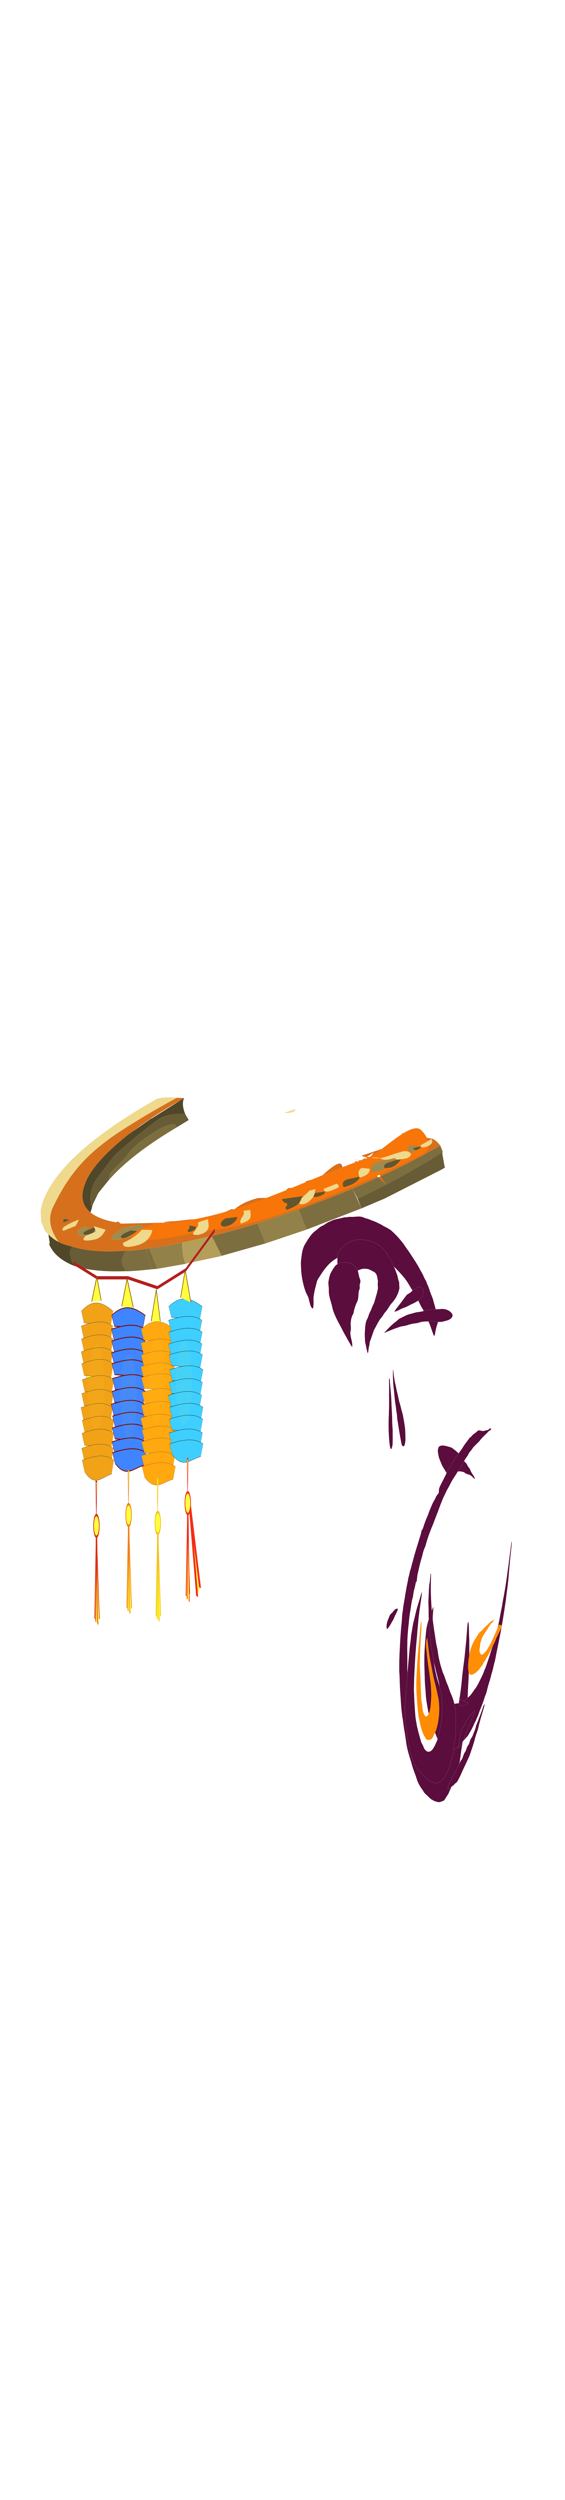 <svg class="pants" width="86" height="380" viewBox="202.715 584.407 86.593 380.048" preserveAspectRatio="xMidYMax" xmlns="http://www.w3.org/2000/svg">
  <defs id="svgEditorDefs">
    <path id="svgEditorClosePathDefs" class="skin" fill="black" style="stroke-width: 0px; stroke: none;"/>
    <filter id="filter4321" width="1.535" y="-.169" x="-.267" height="1.337" color-interpolation-filters="sRGB">
      <feGaussianBlur id="feGaussianBlur4323" stdDeviation="39.149"/>
    </filter>
    <radialGradient id="radialGradient4275" gradientUnits="userSpaceOnUse" cy="1159.5" cx="-1676.9" gradientTransform="matrix(-1.486 -.603 .483 -1.188 -4727.4 1510.7)" r="261.12">
      <stop id="stop4269" style="stop-color:#ff9900" offset="0"/>
      <stop id="stop4271" style="stop-color:#b50000" offset="1"/>
    </radialGradient>
    <filter id="filter3935" width="1.206" y="-.144" x="-.103" height="1.289" color-interpolation-filters="sRGB">
      <feGaussianBlur id="feGaussianBlur3937" stdDeviation="6.075"/>
    </filter>
    <filter id="filter3939" width="1.168" y="-.124" x="-.084" height="1.249" color-interpolation-filters="sRGB">
      <feGaussianBlur id="feGaussianBlur3941" stdDeviation="6.075"/>
    </filter>
    <filter id="filter3943" width="1.212" y="-.113" x="-.106" height="1.226" color-interpolation-filters="sRGB">
      <feGaussianBlur id="feGaussianBlur3945" stdDeviation="6.075"/>
    </filter>
    <filter id="filter3947" width="1.19" y="-.109" x="-.095" height="1.219" color-interpolation-filters="sRGB">
      <feGaussianBlur id="feGaussianBlur3949" stdDeviation="6.075"/>
    </filter>
    <filter id="filter3975" width="1.401" y="-.098" x="-.201" height="1.195" color-interpolation-filters="sRGB">
      <feGaussianBlur id="feGaussianBlur3977" stdDeviation="12.832"/>
    </filter>
    <filter id="filter3971" width="1.318" y="-.077" x="-.159" height="1.155" color-interpolation-filters="sRGB">
      <feGaussianBlur id="feGaussianBlur3973" stdDeviation="10.159"/>
    </filter>
    <filter id="filter3967" width="1.635" y="-.155" x="-.318" height="1.309" color-interpolation-filters="sRGB">
      <feGaussianBlur id="feGaussianBlur3969" stdDeviation="20.318"/>
    </filter>
    <filter id="filter3963" width="1.719" y="-.175" x="-.359" height="1.35" color-interpolation-filters="sRGB">
      <feGaussianBlur id="feGaussianBlur3965" stdDeviation="22.991"/>
    </filter>
  </defs>
  <rect id="svgEditorBackground" x="202.715" y="584.431" width="86.593" height="115.809" style="fill: none; stroke: none;"/>
  <rect id="rect-1" x="-403.988" y="499.579" width="1300" height="550" style="fill: none; stroke: none;"/>
  <rect id="rect-2" x="203.411" y="583.672" width="86.593" height="115.809" style="fill: none; stroke: none;"/>
  <rect id="rect-3" x="-403.292" y="498.82" width="1300" height="550" style="fill: none; stroke: none;"/>
  <g transform="matrix(3.669, -1.871, 1.871, 3.669, 428.185, 804.817)">
    <g id="g10" transform="matrix(1.25, 0, 0, -1.25, 0, 15.201)">
      <g id="g12" transform="matrix(0.714, -0.067, 0.041, 0.432, -35.071, 34.594)">
        <path id="path16" style="fill-rule:evenodd;fill:#7c6e3f" d="m2.84 3.282c0.187-0.133 0.465-0.27 0.84-0.402-0.055-0.133-0.078-0.465-0.078-1l-0.043-0.438c-0.332 0.148-0.653 0.309-0.957 0.481-0.137 0.347-0.122 0.691 0.039 1.039l0.199 0.32z"/>
        <path id="path20" style="fill-rule:evenodd;fill:#7c6e3f" d="m15.641 1.801 0.961 0.2v-0.442c-0.403-0.16-0.817-0.277-1.243-0.359-0.879-0.238-1.8-0.399-2.757-0.481l-0.043 0.762c1.253 0.055 2.281 0.16 3.082 0.32z"/>
        <path id="path22" style="fill-rule:evenodd;fill:#7c6e3f" d="m5.719 10.083c0.453 0.156 0.773 0.156 0.961 0l0.039-0.243c-1.438-0.375-2.586-0.917-3.438-1.64 0.078 0.187 0.117 0.293 0.117 0.32 0.082 0.106 0.215 0.227 0.403 0.36 0.238 0.16 0.398 0.281 0.48 0.359 0.371 0.402 0.852 0.684 1.438 0.844z"/>
        <path id="path24" style="fill-rule:evenodd;fill:#675c35" d="m3.281 8.2-0.601-0.559-0.399-0.601-0.082-0.2c0.055 0.801 0.281 1.399 0.68 1.801l0.922 0.918c0.16 0.137 0.586 0.387 1.277 0.762 0.641 0.32 1.016 0.492 1.121 0.519 0.293 0.055 0.641-0.066 1.039-0.359l0.043-0.48-0.562-0.161-0.039 0.243c-0.188 0.156-0.508 0.156-0.961 0-0.586-0.16-1.067-0.442-1.438-0.844-0.082-0.078-0.242-0.199-0.48-0.359-0.188-0.133-0.321-0.25-0.403-0.36 0-0.027-0.039-0.133-0.117-0.32z"/>
        <path id="path26" style="fill-rule:evenodd;fill:#675c35" d="m0.641 4.282c0 0.293 0.066 0.48 0.199 0.558l-0.039 0.122c0.48-0.668 1.16-1.227 2.039-1.68l-0.199-0.32c-0.161-0.348-0.172-0.696-0.039-1.039l-0.043 0.039c-0.825 0.48-1.465 1.027-1.918 1.64v0.039c-0.028 0.266-0.028 0.481 0 0.641z"/>
        <path id="path28" style="fill-rule:evenodd;fill:#675c35" d="m12.602 0.719c0.957 0.082 1.878 0.243 2.757 0.481 0.426 0.082 0.84 0.199 1.243 0.359l-0.043-0.117c-0.024-0.187-0.067-0.508-0.118-0.961l-0.16-0.039-2.64-0.402-1.039-0.039v0.718z"/>
        <path id="path30" style="fill-rule:evenodd;fill:#504729" d="m0.641 3.641v-0.039c-0.426 0.664-0.641 1.344-0.641 2.039l0.039 0.039 0.082 0.602c0.133-0.535 0.359-0.973 0.68-1.32l0.039-0.122c-0.133-0.078-0.199-0.265-0.199-0.558-0.028-0.16-0.028-0.375 0-0.641z"/>
        <path id="path32" style="fill-rule:evenodd;fill:#504729" d="m3.801 9.559-0.922-0.918c-0.399-0.402-0.625-1-0.68-1.801l-0.121-0.238c-0.211 0.637-0.144 1.278 0.203 1.918 0.399 0.774 1.211 1.469 2.438 2.082l1.121 0.438h0.039l1.562 0.48c-0.136-0.211-0.203-0.558-0.203-1.039-0.398 0.293-0.746 0.414-1.039 0.359-0.105-0.027-0.48-0.199-1.121-0.519-0.691-0.375-1.117-0.625-1.277-0.762z"/>
        <path id="path34" style="fill-rule:evenodd;fill:#7c6e3f" d="m3.602 1.88c0 0.535 0.023 0.867 0.078 1 0-0.024 0.039-0.04 0.121-0.04v-1.519l-0.242 0.121 0.043 0.438z"/>
        <path id="path36" style="fill-rule:evenodd;fill:#7c6e3f" d="m8.359 1.68v-1.48l-1.879 0.32-0.082 1.52c0.614-0.16 1.27-0.278 1.961-0.36z"/>
        <path id="path38" style="fill-rule:evenodd;fill:#7c6e3f" d="m10.16 0.04v1.48c1.117-0.051 1.918-0.066 2.399-0.039l0.043-1.48-2.442 0.039z"/>
        <path id="path40" style="fill-rule:evenodd;fill:#928149" d="m10.16 1.52v-1.48l-1.801 0.16v1.48c0.801-0.082 1.215-0.121 1.243-0.121l0.558-0.039z"/>
        <path id="path42" style="fill-rule:evenodd;fill:#928149" d="m5.16 2.36c-0.133-0.531-0.199-1.012-0.199-1.437l-1.16 0.398v1.519c0.371-0.187 0.824-0.347 1.359-0.48z"/>
        <path id="path44" style="fill-rule:evenodd;fill:#b49f5a" d="m6.398 2.04 0.082-1.52h-0.039l-1.441 0.403h-0.039c0 0.425 0.066 0.906 0.199 1.437l1.238-0.32z"/>
        <path id="path46" style="fill-rule:evenodd;fill:#bda75e" d="m2 5.239h-0.121l0.121 0.121v-0.121z"/>
        <path id="path48" style="fill-rule: evenodd; fill: rgb(214, 112, 29);" d="M 3.699 4.122 C 3.48 3.958 3.207 3.864 2.879 3.84 C 2.773 3.575 2.961 3.399 3.441 3.321 C 3.789 3.294 4.039 3.497 4.199 3.923 L 3.801 4.2 C 3.816 4.212 3.828 4.227 3.84 4.239 C 3.973 4.426 3.801 4.587 3.32 4.719 C 3.055 4.801 2.812 4.747 2.602 4.559 C 2.387 4.376 2.492 4.227 2.922 4.122 C 3.273 4.016 3.531 4.016 3.699 4.122 L 3.699 4.122 Z M 1.16 6.641 L 1 6.84 L 0.922 6.84 L 0.879 6.641 L 1.16 6.641 Z M 1.281 6.122 C 1.305 6.122 1.387 6.227 1.52 6.442 C 0.906 6.442 0.652 6.333 0.762 6.122 L 1.281 6.122 Z M 2 5.641 L 2 5.559 L 1.801 5.559 L 1.68 5.84 C 1.359 5.84 1.227 5.719 1.281 5.481 C 1.281 5.372 1.375 5.294 1.559 5.239 C 1.453 5.188 1.398 5.122 1.398 5.04 C 1.426 4.934 1.586 4.84 1.879 4.762 C 2.012 4.762 2.121 4.801 2.199 4.88 C 2.281 4.962 2.348 5.04 2.398 5.122 L 2 5.641 L 2 5.641 Z M 6.961 2.399 L 7 2.321 C 7.105 2.266 7.227 2.255 7.359 2.282 C 7.492 2.333 7.586 2.415 7.641 2.52 C 7.719 2.602 7.773 2.696 7.801 2.801 L 7.602 3.239 C 6.961 3.239 6.668 3.028 6.719 2.602 C 6.746 2.469 6.828 2.399 6.961 2.399 L 6.961 2.399 Z M 5.719 3.68 C 5.348 3.84 5.145 3.934 5.121 3.962 C 4.934 4.067 4.801 4.122 4.719 4.122 C 4.586 4.149 4.469 4.083 4.359 3.923 C 4.707 3.575 5.027 3.387 5.32 3.36 C 5.293 3.309 5.199 3.2 5.039 3.04 C 5.039 2.907 5.238 2.84 5.641 2.84 L 5.801 2.84 L 6.039 3.04 L 5.84 2.801 C 5.734 2.719 5.695 2.653 5.719 2.602 C 5.746 2.548 5.812 2.493 5.922 2.442 C 6.055 2.415 6.145 2.415 6.199 2.442 C 6.305 2.469 6.387 2.575 6.441 2.762 C 6.469 2.946 6.492 3.094 6.52 3.2 L 6.238 3.239 L 6.32 3.321 C 6.188 3.426 5.988 3.548 5.719 3.68 L 5.719 3.68 Z M 8.281 2.719 L 8 2.84 C 8.027 2.708 7.973 2.575 7.84 2.442 C 7.734 2.309 7.695 2.188 7.719 2.083 C 7.934 2.055 8.078 2.094 8.16 2.2 C 8.215 2.309 8.254 2.481 8.281 2.719 Z M 9.121 2.442 C 9.227 2.469 9.305 2.454 9.359 2.399 C 9.414 2.348 9.426 2.255 9.398 2.122 C 9.453 1.989 9.547 1.946 9.68 2.001 L 9.68 1.801 C 9.973 1.774 10.184 1.829 10.32 1.962 C 10.27 1.907 10.27 1.852 10.32 1.801 C 10.48 1.669 10.68 1.719 10.922 1.962 C 10.973 1.88 11.078 1.84 11.238 1.84 C 11.375 1.84 11.441 1.895 11.441 2.001 L 11.121 2.122 L 11.121 2.2 L 11.039 2.2 L 11.121 2.399 L 10.879 2.442 L 11.199 2.602 C 11.066 2.602 10.559 2.669 9.68 2.801 C 9.52 2.829 9.387 2.856 9.281 2.883 C 9.121 2.883 9.027 2.829 9 2.723 C 8.973 2.641 9.012 2.548 9.121 2.442 L 9.121 2.442 Z M 15.84 2.52 C 15.836 2.489 15.836 2.465 15.84 2.438 C 15.855 2.333 15.945 2.282 16.121 2.282 C 16.305 2.305 16.387 2.426 16.359 2.641 L 15.84 2.52 L 15.84 2.52 Z M 15.359 2.801 C 15.305 2.587 15.293 2.426 15.32 2.321 L 15.602 2.321 C 15.734 2.321 15.812 2.36 15.84 2.438 L 15.719 2.481 L 15.719 2.602 L 15.359 2.801 Z M 12.52 2.583 C 12.633 2.567 12.742 2.559 12.84 2.559 L 13.16 2.559 L 13.039 2.399 L 12.52 2.583 Z M 13.4 3.355 L 14.266 3.274 C 14.239 3.063 14.899 3.613 15.059 3.265 C 15.219 2.894 13.836 2.837 13.997 2.865 C 14.102 3.318 13.744 2.769 13.4 3.355 Z M 14.427 2.766 C 14.482 2.821 13.77 2.753 13.715 2.808 L 13.554 2.85 L 13.593 2.77 C 13.483 2.692 13.088 3.337 13.116 3.283 C 13.143 3.095 13.974 2.684 14.427 2.766 Z M 13.933 3.25 L 12.545 2.814 C 12.276 2.814 12.969 3.891 11.77 3.199 C 10.516 2.453 10.902 2.289 10.555 2.238 L 9.999 2.195 L 9.841 2.076 L 9.563 2.868 L 8.887 2.63 C 8.887 2.63 8.85 2.803 8.768 2.79 C 8.741 2.786 5.719 3.502 5.719 3.502 L 8.925 2.153 L 8.289 2.945 L 6.984 3.262 L 6.822 2.906 L 6.468 3.422 C 5.96 3.152 5.08 3.663 5.959 3.292 L 7.113 3.009 C 7.538 2.849 7.695 3.493 8.762 3.282 L 9.078 3.083 C 9.211 3.028 9.762 2.962 10.719 2.883 C 10.879 2.856 11.227 2.79 11.762 2.68 C 12.004 2.633 12.223 2.602 12.422 2.583 C 12.191 2.329 12.066 2.173 12.039 2.122 L 12.039 2.2 L 11.441 2.2 C 11.387 1.934 11.586 1.84 12.039 1.923 L 12.078 2.083 L 12.121 1.923 L 12.238 1.883 L 12.238 1.801 C 12.586 1.719 12.84 1.786 13 2.001 C 13.32 1.95 13.492 2.055 13.52 2.321 L 13.238 2.559 L 13.723 2.52 C 13.641 2.442 13.602 2.376 13.602 2.321 C 13.492 2.055 13.602 1.923 13.922 1.923 L 14.238 1.923 C 14.398 1.786 14.613 1.856 14.879 2.122 L 15.121 2.04 C 15.305 2.067 15.371 2.161 15.32 2.321 C 15.266 2.481 15.16 2.575 15 2.602 L 14.719 2.52 C 14.641 2.442 14.625 2.36 14.68 2.282 L 13.961 2.559 L 14.16 2.641 L 14.762 2.723 L 14.281 2.723 C 14.414 2.883 14.599 2.454 14.599 3.333 L 14.633 2.896 L 13.797 2.939 C 13.661 3.1 14.24 2.511 14.107 2.827 L 13.671 2.514 C 13.671 2.702 13.7 2.794 13.513 3.036 L 13.55 2.603 L 13.55 2.879 L 13.509 3.042 L 13.347 2.964 L 13.187 2.968 L 13.107 3.167 L 12.792 2.732 L 12.988 1.903 L 12.865 2.182 L 13.933 3.25 Z M 9.599 2.421 L 9.876 2.859 C 10.063 2.964 9.906 3.138 10.121 3.138 C 10.227 3.032 10.49 3.017 10.678 3.099 L 11.041 2.581 L 10.959 2.699 C 11.041 2.621 10.779 3.16 10.884 3.133 C 10.99 3.109 12.01 2.911 12.034 3.017 L 13.86 2.74 C 13.833 2.579 13.175 3.17 13.308 3.092 C 13.441 3.01 14.431 -1.855 13.551 3.211 L 13.394 2.778 L 14.394 2.924 C 14.394 2.792 15.039 3.039 15.148 2.719 C 15.281 2.398 14.781 2.08 14.594 3.185 C 15.785 3.421 14.945 4.321 15.641 3.282 L 15.922 3.239 L 16 3.04 L 16.398 2.641 C 16.48 2.536 16.547 2.321 16.602 2.001 L 15.641 1.801 C 14.84 1.641 13.812 1.536 12.559 1.481 C 12.078 1.454 11.277 1.469 10.16 1.52 L 9.602 1.559 C 9.574 1.559 9.16 1.602 8.359 1.68 C 7.668 1.762 7.012 1.88 6.398 2.04 L 5.16 2.36 C 4.625 2.493 4.172 2.653 3.801 2.84 C 3.719 2.84 3.68 2.856 3.68 2.883 C 3.305 3.016 3.027 3.149 2.84 3.282 C 1.961 3.735 1.281 4.294 0.801 4.962 C 0.613 5.165 0.461 5.395 0.34 5.661 C 0.359 5.626 0.379 5.594 0.398 5.559 C 0.238 6.602 0.359 7.399 0.762 7.962 C 1.32 8.813 1.879 9.465 2.441 9.923 C 3.078 10.454 3.906 10.868 4.922 11.161 C 5.613 11.376 6.359 11.559 7.16 11.719 L 7.441 11.52 L 7.32 11.481 C 6.387 11.266 5.559 10.989 4.84 10.641 L 4.719 10.602 C 3.492 9.989 2.68 9.294 2.281 8.52 C 1.934 7.88 1.867 7.239 2.078 6.602 C 2.238 6.149 2.52 5.719 2.922 5.321 L 3 5.34 L 3.078 5.122 L 6.998 2.719 C 7.881 2.902 7.082 1.942 7.457 2.211 C 7.8 2.477 10.06 2.627 10.192 3.134 L 9.599 2.421 Z"/>
        <path id="path54" style="fill-rule:evenodd;fill:#9e8c4f" d="m2.922 4.122c-0.43 0.105-0.535 0.254-0.32 0.437 0.21 0.188 0.453 0.242 0.718 0.16 0.481-0.132 0.653-0.293 0.52-0.48-0.16-0.211-0.465-0.25-0.918-0.117zm0.437 0.32c-0.347 0-0.507-0.066-0.48-0.203 0.027-0.133 0.148-0.172 0.359-0.117 0.137 0.027 0.254 0.066 0.364 0.117l-0.243 0.203z"/>
        <path id="path58" style="fill-rule:evenodd;fill:#9e8c4f" d="m7.602 3.239 0.199-0.438c-0.028-0.105-0.082-0.199-0.16-0.281l0.039 0.082-0.481 0.199c-0.105-0.027-0.187-0.082-0.238-0.16-0.055-0.082-0.055-0.16 0-0.242-0.133 0-0.215 0.07-0.242 0.203-0.051 0.426 0.242 0.637 0.883 0.637z"/>
        <path id="path60" style="fill-rule:evenodd;fill:#9e8c4f" d="m9.359 2.399c-0.054 0.055-0.132 0.07-0.238 0.043-0.109 0.106-0.148 0.199-0.121 0.281 0.027 0.106 0.121 0.16 0.281 0.16 0.106-0.027 0.239-0.054 0.399-0.082 0.882-0.132 1.386-0.199 1.519-0.199l-0.32-0.16h-0.039l-0.039-0.043-0.321-0.117-0.8 0.32c-0.028-0.109 0.015-0.242 0.121-0.402 0-0.106-0.039-0.172-0.121-0.199-0.133-0.051-0.227-0.012-0.282 0.121 0.028 0.133 0.016 0.226-0.039 0.277z"/>
        <path id="path62" style="fill-rule:evenodd;fill:#9e8c4f" d="m11.121 2.2v-0.078l-0.082 0.039v0.039h0.082z"/>
        <path id="path64" style="fill-rule:evenodd;fill:#9e8c4f" d="m12.441 2.602 0.598-0.203-0.039-0.277-0.039-0.039-0.441 0.117c-0.188 0.027-0.282-0.078-0.282-0.32l-0.117 0.043-0.043 0.16-0.039 0.039c0.027 0.051 0.16 0.211 0.402 0.48z"/>
        <path d="M 4.437 4.273 C 7.21 2.454 10.894 3.301 13.546 3.056 C 14.165 2.999 15.866 4.369 16.101 3.47 C 16.249 2.903 16.331 1.934 15.716 1.865 C 13.095 1.571 9.023 1.273 6.705 2.321 C 5.379 2.921 3.501 3.048 3.177 4.287" style="stroke-opacity: 0; stroke: rgb(255, 0, 0); fill: rgb(248, 117, 10);"/>
        <path id="path66" style="fill-rule:evenodd;fill:#9e8c4f" d="m13.602 2.321c0 0.051 0.039 0.117 0.117 0.199l0.242 0.039 0.719-0.277 0.039-0.082-0.399 0.039c-0.109 0-0.175-0.039-0.199-0.117-0.027-0.055-0.016-0.121 0.039-0.199h-0.238c-0.32 0-0.43 0.132-0.32 0.398z"/>
        <path id="path68" style="fill-rule:evenodd;fill:#9e8c4f" d="m15.602 2.321h-0.282c-0.027 0.105-0.015 0.266 0.039 0.48l0.36-0.199v-0.121l-0.199 0.039c-0.028-0.051 0-0.121 0.082-0.199z"/>
        <path id="path70" style="fill-rule:evenodd;fill:#9e8c4f" d="m1.641 5.239h-0.082c-0.184 0.055-0.278 0.137-0.278 0.242-0.054 0.238 0.078 0.359 0.399 0.359l0.121-0.281c-0.293 0-0.387-0.078-0.281-0.238l0.121-0.082z"/>
        <path id="path72" style="fill-rule:evenodd;fill:#615630" d="m1.801 5.559h0.199v-0.199l-0.121-0.121h-0.238l-0.121 0.082c-0.106 0.16-0.012 0.238 0.281 0.238z"/>
        <path id="path74" style="fill-rule:evenodd;fill:#615630" d="m3.602 4.239c-0.11-0.051-0.227-0.09-0.364-0.117-0.211-0.055-0.332-0.016-0.359 0.117-0.027 0.137 0.133 0.203 0.48 0.203l0.243-0.203z"/>
        <path id="path76" style="fill-rule:evenodd;fill:#615630" d="m5.922 3.04c0-0.133-0.067-0.2-0.203-0.2h-0.078l-0.082 0.04c-0.024 0.054-0.012 0.109 0.043 0.16 0.078 0.082 0.105 0.16 0.078 0.242l0.242-0.242z"/>
        <path id="path78" style="fill-rule:evenodd;fill:#615630" d="m7.199 2.801 0.481-0.199-0.039-0.082c-0.055-0.105-0.149-0.187-0.282-0.238-0.132-0.027-0.254-0.016-0.359 0.039l-0.039 0.078c-0.055 0.082-0.055 0.16 0 0.242 0.051 0.078 0.133 0.133 0.238 0.16z"/>
        <path id="path80" style="fill-rule:evenodd;fill:#615630" d="m10.52 2.239-0.082-0.078c-0.024-0.055-0.067-0.121-0.118-0.199-0.132-0.133-0.347-0.188-0.64-0.161v0.2c0.082 0.027 0.121 0.093 0.121 0.199-0.11 0.16-0.149 0.293-0.121 0.402l0.8-0.32 0.04-0.043z"/>
        <path id="path82" style="fill-rule:evenodd;fill:#615630" d="m11.121 2.122 0.32-0.121c0-0.106-0.066-0.161-0.203-0.161-0.16 0-0.265 0.043-0.316 0.122l0.117 0.199 0.082-0.039z"/>
        <path id="path84" style="fill-rule:evenodd;fill:#615630" d="m13 2.083v-0.082c-0.16-0.215-0.414-0.282-0.762-0.2v0.079c0 0.242 0.094 0.347 0.282 0.32l0.441-0.117h0.039z"/>
        <path id="path86" style="fill-rule:evenodd;fill:#615630" d="m14.32 2.239 0.399-0.039 0.16-0.078c-0.266-0.266-0.481-0.336-0.641-0.199h-0.078c-0.055 0.078-0.066 0.144-0.039 0.199 0.027 0.078 0.094 0.117 0.199 0.117z"/>
        <path id="path88" style="fill-rule:evenodd;fill:#615630" d="m15.602 2.321c-0.082 0.078-0.11 0.148-0.082 0.199l0.199-0.039 0.121-0.039c-0.028-0.082-0.106-0.121-0.238-0.121z"/>
        <path id="path90" style="fill-rule:evenodd;fill:#615630" d="m0.879 6.641 0.043 0.199h0.078l0.16-0.199h-0.281z"/>
        <path id="path92" style="fill-rule:evenodd;fill:#efd98c" d="m0.039 7.282 0.16 0.758 0.199 0.441c0.934 1.758 2.934 2.984 6 3.68 0.27-0.078 0.524-0.227 0.762-0.442-0.801-0.16-1.547-0.347-2.238-0.558-1.016-0.293-1.844-0.707-2.481-1.238-0.562-0.458-1.121-1.11-1.679-1.961-0.403-0.563-0.524-1.36-0.364-2.403-0.132 0.215-0.253 0.563-0.359 1.043v0.68z"/>
        <path id="path96" style="fill-rule:evenodd;fill:#efd98c" d="m1.281 6.122h-0.519c-0.11 0.211 0.144 0.32 0.758 0.32-0.133-0.215-0.215-0.32-0.239-0.32z"/>
        <path id="path98" style="fill-rule:evenodd;fill:#efd98c" d="m2 5.239v0.402l0.398-0.519c-0.05-0.082-0.117-0.16-0.199-0.242-0.078-0.079-0.187-0.118-0.32-0.118-0.293 0.078-0.453 0.172-0.481 0.278 0 0.082 0.055 0.148 0.161 0.199h0.441z"/>
        <path id="path100" style="fill-rule:evenodd;fill:#efd98c" d="m3.801 4.2 0.398-0.277c-0.16-0.43-0.414-0.629-0.758-0.602-0.48 0.078-0.668 0.254-0.562 0.519 0.375 0.028 0.68 0.149 0.922 0.36z"/>
        <path id="path102" style="fill-rule:evenodd;fill:#efd98c" d="m5.719 2.602c-0.024 0.051 0.015 0.117 0.121 0.199l0.199 0.239 0.039 0.199h0.16l0.282-0.039c-0.028-0.106-0.051-0.25-0.079-0.438-0.054-0.187-0.136-0.293-0.242-0.32-0.054-0.027-0.144-0.027-0.277 0-0.11 0.051-0.176 0.106-0.203 0.16z"/>
        <path id="path104" style="fill-rule:evenodd;fill:#efd98c" d="m8 2.84 0.281-0.117c-0.027-0.242-0.066-0.414-0.121-0.523-0.082-0.106-0.226-0.145-0.441-0.117-0.024 0.105 0.015 0.222 0.121 0.355 0.133 0.137 0.187 0.27 0.16 0.402z"/>
        <path id="path106" style="fill-rule:evenodd;fill:#efd98c" d="m10.879 2.442 0.242-0.043-0.082-0.199v-0.039l-0.117-0.199c-0.242-0.243-0.442-0.293-0.602-0.161-0.054 0.055-0.054 0.106 0 0.161 0.055 0.078 0.094 0.144 0.121 0.199l0.36 0.238 0.039 0.043h0.039z"/>
        <path id="path108" style="fill-rule:evenodd;fill:#efd98c" d="m12.039 2.2v-0.078l0.039-0.039-0.039-0.16c-0.453-0.083-0.652 0.011-0.598 0.277h0.598z"/>
        <path id="path110" style="fill-rule:evenodd;fill:#efd98c" d="m13 2.001v0.121l0.039 0.277 0.121 0.16h0.078l0.282-0.238c-0.028-0.266-0.2-0.375-0.52-0.32z"/>
        <path id="path112" style="fill-rule:evenodd;fill:#efd98c" d="m14.879 2.122-0.156 0.078-0.043 0.082c-0.051 0.078-0.039 0.156 0.043 0.238l0.277 0.082c0.16-0.027 0.266-0.121 0.32-0.281 0.055-0.16-0.015-0.254-0.199-0.281l-0.242 0.082z"/>
        <path id="path114" style="fill-rule:evenodd;fill:#efd98c" d="m16.359 2.641c0.028-0.215-0.054-0.332-0.238-0.359-0.215 0-0.309 0.078-0.281 0.238l0.519 0.121z"/>
        <path id="path118" style="fill-rule:evenodd;fill:#efd98c" d="m11.559 8.001c-0.024-0.106-0.094-0.145-0.2-0.121-0.105 0.027-0.199 0.082-0.281 0.16l0.481-0.039z"/>
        <path id="path124" style="fill-rule:evenodd;fill:#efd98c" d="M 13.756 2.999 C 14.104 2.413 15.17 2.843 15.065 2.39 C 14.904 2.362 14.269 2.301 14.109 2.672 C 13.949 3.02 14.002 2.589 14.029 2.8 L 13.756 2.999 Z"/>
      </g>
    </g>
  </g>
  <g transform="matrix(0.041, 0, 0, 0.156, 213.427, 768.224)">
    <title id="title5215">paper lanterns</title>
    <g id="layer1" transform="matrix(1, 0, 0, 1, 0, -652.36)">
      <g id="g3979" transform="matrix(.25 0 0 .24 531.1 539.15)">
        <rect id="rect4277" style="filter: url(#filter4321); stroke: rgb(147, 97, 20); stroke-linecap: round; stroke-width: 3.6; fill: rgb(255, 255, 62);" transform="translate(0 702.36)" height="557.6" width="351.53" y="204.54" x="-1874.8"/>
        <g id="g4223" style="stroke:#484528;fill:url(#radialGradient4275)" transform="matrix(.946 0 0 1.085 -106.38 -130.64)">
          <g id="g4171" style="stroke:#484528;fill:url(#radialGradient4275)" transform="translate(-892.97 -20.203)">
            <path id="path4173" d="m-1058.6 927.1 40.406 44.447 424.26 8.081 36.365-52.528c-139.91-27.702-299.29-53.433-501.04 0z" style="stroke: rgb(72, 69, 40); fill: rgb(242, 162, 23);"/>
            <path id="path4175" style="stroke: rgb(72, 69, 40); fill: rgb(242, 162, 23);" d="m-1062.7 983.67 40.406 44.447 424.26 8.081 36.366-52.528c-140.5-26.511-318-16.025-501.04 0z"/>
            <path id="path4177" d="m-1058.6 1032.2 40.406 44.447 424.26 8.081 36.366-52.528c-140.5-26.511-318-16.025-501.04 0z" style="stroke: rgb(72, 69, 40); fill: rgb(242, 162, 23);"/>
            <path id="path4179" style="stroke: rgb(72, 69, 40); fill: rgb(242, 162, 23);" d="m-1062.7 1080.6 40.406 44.447 424.26 8.081 36.366-52.528c-140.5-26.511-318-16.026-501.04 0z"/>
            <path id="path4181" d="m-1054.6 1125.1 40.406 44.447 424.26 8.081 36.366-52.528c-140.5-26.511-318-16.026-501.04 0z" style="stroke: rgb(72, 69, 40); fill: rgb(242, 162, 23);"/>
            <path id="path4183" style="stroke: rgb(72, 69, 40); fill: rgb(242, 162, 23);" d="m-1046.5 1185.7 40.406 44.447 424.26 8.081 36.366-52.528c-140.5-26.511-318-16.026-501.04 0z"/>
            <path id="path4185" d="m-1054.6 1238.2 40.406 44.447 424.26 8.081 36.366-52.528c-140.5-26.511-318-16.026-501.04 0z" style="stroke: rgb(72, 69, 40); fill: rgb(242, 162, 23);"/>
            <path id="path4187" style="stroke: rgb(72, 69, 40); fill: rgb(242, 162, 23);" d="m-1066.7 1290.8 40.406 44.447 424.26 8.081 36.366-52.528c-140.5-26.511-318-16.026-501.04 0z"/>
            <path id="path4189" d="m-1046.5 1339.2 40.406 44.447 424.26 8.081 36.365-52.528c-140.5-26.511-318-16.026-501.04 0z" style="stroke: rgb(72, 69, 40); fill: rgb(242, 162, 23);"/>
            <path id="path4191" style="stroke: rgb(72, 69, 40); fill: rgb(242, 162, 23);" d="m-1050.6 1387.7 40.406 44.447 424.26 8.081 36.365-52.528c-140.5-26.511-318-16.026-501.04 0z"/>
            <path id="path4193" d="m-1054.6 1444.3 40.406 44.447 424.26 8.081 36.365-52.528c-140.5-26.511-318-16.026-501.04 0z" style="stroke: rgb(72, 69, 40); fill: rgb(242, 162, 23);"/>
            <path id="path4195" style="stroke: rgb(72, 69, 40); fill: rgb(242, 162, 23);" d="m-1046.5 1488.7 40.406 44.447c166.4 60.98 287.18 15.51 424.26 8.081l36.365-52.528c-140.5-26.511-318-16.026-501.04 0z"/>
          </g>
        </g>
        <g id="g4238" style="stroke:#830500;stroke-width:3.6">
          <path id="path4109" style="stroke: rgb(131, 5, 0); stroke-width: 3.6; fill: rgb(62, 133, 255);" d="m-1499.1 168.17 40.406 44.447 424.26 8.081 36.365-52.528c-139.91-27.702-299.29-53.433-501.04 0z" transform="translate(0 702.36)"/>
          <path id="path4111" d="m-1503.1 927.1 40.406 44.447 424.26 8.081 36.366-52.528c-140.5-26.511-318-16.025-501.04 0z" style="stroke: rgb(131, 5, 0); stroke-width: 3.6; fill: rgb(62, 133, 255);"/>
          <path id="path4113" style="stroke: rgb(131, 5, 0); stroke-width: 3.6; fill: rgb(62, 133, 255);" d="m-1499.1 975.59 40.406 44.447 424.26 8.081 36.366-52.528c-140.5-26.511-318-16.025-501.04 0z"/>
          <path id="path4115" d="m-1503.1 1024.1 40.406 44.447 424.26 8.081 36.366-52.528c-140.5-26.511-318-16.026-501.04 0z" style="stroke: rgb(131, 5, 0); stroke-width: 3.6; fill: rgb(62, 133, 255);"/>
          <path id="path4117" style="stroke: rgb(131, 5, 0); stroke-width: 3.6; fill: rgb(62, 133, 255);" d="m-1495 1068.5 40.406 44.447 424.26 8.081 36.366-52.528c-140.5-26.511-318-16.026-501.04 0z"/>
          <path id="path4119" d="m-1486.9 1129.1 40.406 44.447 424.26 8.081 36.366-52.528c-140.5-26.511-318-16.026-501.04 0z" style="stroke: rgb(131, 5, 0); stroke-width: 3.6; fill: rgb(62, 133, 255);"/>
          <path id="path4121" style="stroke: rgb(131, 5, 0); stroke-width: 3.6; fill: rgb(62, 133, 255);" d="m-1495 1181.7 40.406 44.447 424.26 8.081 36.366-52.528c-140.5-26.511-318-16.026-501.04 0z"/>
          <path id="path4123" d="m-1507.1 1234.2 40.406 44.447 424.26 8.081 36.366-52.528c-140.5-26.511-318-16.026-501.04 0z" style="stroke: rgb(131, 5, 0); stroke-width: 3.6; fill: rgb(62, 133, 255);"/>
          <path id="path4125" style="stroke: rgb(131, 5, 0); stroke-width: 3.6; fill: rgb(62, 133, 255);" d="m-1486.9 1282.7 40.406 44.447 424.26 8.081 36.365-52.528c-140.5-26.511-318-16.026-501.04 0z"/>
          <path id="path4127" d="m-1491 1331.2 40.406 44.447 424.26 8.081 36.365-52.528c-140.5-26.511-318-16.026-501.04 0z" style="stroke: rgb(131, 5, 0); stroke-width: 3.6; fill: rgb(62, 133, 255);"/>
          <path id="path4129" style="stroke: rgb(131, 5, 0); stroke-width: 3.6; fill: rgb(62, 133, 255);" d="m-1495 1387.7 40.406 44.447 424.26 8.081 36.365-52.528c-140.5-26.511-318-16.026-501.04 0z"/>
          <path id="path4131" d="m-1486.9 1432.2 40.406 44.447c166.4 60.98 287.18 15.51 424.26 8.081l36.365-52.528c-140.5-26.511-318-16.026-501.04 0z" style="stroke: rgb(131, 5, 0); stroke-width: 3.6; fill: rgb(62, 133, 255);"/>
        </g>
        <g id="g4252" style="stroke:#936114">
          <g id="g4157" style="stroke:#936114;fill:#ff9900">
            <path id="path4133" style="stroke: rgb(147, 97, 20); stroke-width: 1px; fill: rgb(255, 168, 16);" d="m-1058.6 927.1 40.406 44.447 424.26 8.081 36.365-52.528c-139.91-27.702-299.29-53.433-501.04 0z"/>
            <path id="path4135" d="m-1062.7 983.67 40.406 44.447 424.26 8.081 36.366-52.528c-140.5-26.511-318-16.025-501.04 0z" style="stroke: rgb(147, 97, 20); stroke-width: 1px; fill: rgb(255, 168, 16);"/>
            <path id="path4137" style="stroke: rgb(147, 97, 20); stroke-width: 1px; fill: rgb(255, 168, 16);" d="m-1058.6 1032.2 40.406 44.447 424.26 8.081 36.366-52.528c-140.5-26.511-318-16.025-501.04 0z"/>
            <path id="path4139" d="m-1062.7 1080.6 40.406 44.447 424.26 8.081 36.366-52.528c-140.5-26.511-318-16.026-501.04 0z" style="stroke: rgb(147, 97, 20); stroke-width: 1px; fill: rgb(255, 168, 16);"/>
            <path id="path4141" style="stroke: rgb(147, 97, 20); stroke-width: 1px; fill: rgb(255, 168, 16);" d="m-1054.6 1125.1 40.406 44.447 424.26 8.081 36.366-52.528c-140.5-26.511-318-16.026-501.04 0z"/>
            <path id="path4143" d="m-1046.5 1185.7 40.406 44.447 424.26 8.081 36.366-52.528c-140.5-26.511-318-16.026-501.04 0z" style="stroke: rgb(147, 97, 20); stroke-width: 1px; fill: rgb(255, 168, 16);"/>
            <path id="path4145" style="stroke: rgb(147, 97, 20); stroke-width: 1px; fill: rgb(255, 168, 16);" d="m-1054.6 1238.2 40.406 44.447 424.26 8.081 36.366-52.528c-140.5-26.511-318-16.026-501.04 0z"/>
            <path id="path4147" d="m-1066.7 1290.8 40.406 44.447 424.26 8.081 36.366-52.528c-140.5-26.511-318-16.026-501.04 0z" style="stroke: rgb(147, 97, 20); stroke-width: 1px; fill: rgb(255, 168, 16);"/>
            <path id="path4149" style="stroke: rgb(147, 97, 20); stroke-width: 1px; fill: rgb(255, 168, 16);" d="m-1046.5 1339.2 40.406 44.447 424.26 8.081 36.365-52.528c-140.5-26.511-318-16.026-501.04 0z"/>
            <path id="path4151" d="m-1050.6 1387.7 40.406 44.447 424.26 8.081 36.365-52.528c-140.5-26.511-318-16.026-501.04 0z" style="stroke: rgb(147, 97, 20); stroke-width: 1px; fill: rgb(255, 168, 16);"/>
            <path id="path4153" style="stroke: rgb(147, 97, 20); stroke-width: 1px; fill: rgb(255, 168, 16);" d="m-1054.6 1444.3 40.406 44.447 424.26 8.081 36.365-52.528c-140.5-26.511-318-16.026-501.04 0z"/>
            <path id="path4155" d="m-1046.5 1488.7 40.406 44.447c166.4 60.98 287.18 15.51 424.26 8.081l36.365-52.528c-140.5-26.511-318-16.026-501.04 0z" style="stroke: rgb(147, 97, 20); stroke-width: 1px; fill: rgb(255, 168, 16);"/>
          </g>
        </g>
        <g id="g4197" style="fill:#b50000" transform="translate(412.14 -92.934)">
          <path id="path4199" d="m-1058.6 927.1 40.406 44.447 424.26 8.081 36.365-52.528c-139.91-27.702-299.29-53.433-501.04 0z" style="stroke: rgb(0, 0, 0); stroke-width: 1px; fill: rgb(62, 207, 255);"/>
          <path id="path4201" style="stroke: rgb(0, 0, 0); stroke-width: 1px; fill: rgb(62, 207, 255);" d="m-1062.7 983.67 40.406 44.447 424.26 8.081 36.366-52.528c-140.5-26.511-318-16.025-501.04 0z"/>
          <path id="path4203" d="m-1058.6 1032.2 40.406 44.447 424.26 8.081 36.366-52.528c-140.5-26.511-318-16.025-501.04 0z" style="stroke: rgb(0, 0, 0); stroke-width: 1px; fill: rgb(62, 207, 255);"/>
          <path id="path4205" style="stroke: rgb(0, 0, 0); stroke-width: 1px; fill: rgb(62, 207, 255);" d="m-1062.7 1080.6 40.406 44.447 424.26 8.081 36.366-52.528c-140.5-26.511-318-16.026-501.04 0z"/>
          <path id="path4207" d="m-1054.6 1125.1 40.406 44.447 424.26 8.081 36.366-52.528c-140.5-26.511-318-16.026-501.04 0z" style="stroke: rgb(0, 0, 0); stroke-width: 1px; fill: rgb(62, 207, 255);"/>
          <path id="path4209" style="stroke: rgb(0, 0, 0); stroke-width: 1px; fill: rgb(62, 207, 255);" d="m-1046.5 1185.7 40.406 44.447 424.26 8.081 36.366-52.528c-140.5-26.511-318-16.026-501.04 0z"/>
          <path id="path4211" d="m-1054.6 1238.2 40.406 44.447 424.26 8.081 36.366-52.528c-140.5-26.511-318-16.026-501.04 0z" style="stroke: rgb(0, 0, 0); stroke-width: 1px; fill: rgb(62, 207, 255);"/>
          <path id="path4213" style="stroke: rgb(0, 0, 0); stroke-width: 1px; fill: rgb(62, 207, 255);" d="m-1066.7 1290.8 40.406 44.447 424.26 8.081 36.366-52.528c-140.5-26.511-318-16.026-501.04 0z"/>
          <path id="path4215" d="m-1046.5 1339.2 40.406 44.447 424.26 8.081 36.365-52.528c-140.5-26.511-318-16.026-501.04 0z" style="stroke: rgb(0, 0, 0); stroke-width: 1px; fill: rgb(62, 207, 255);"/>
          <path id="path4217" style="stroke: rgb(0, 0, 0); stroke-width: 1px; fill: rgb(62, 207, 255);" d="m-1050.6 1387.7 40.406 44.447 424.26 8.081 36.365-52.528c-140.5-26.511-318-16.026-501.04 0z"/>
          <path id="path4219" d="m-1054.6 1444.3 40.406 44.447 424.26 8.081 36.365-52.528c-140.5-26.511-318-16.026-501.04 0z" style="stroke: rgb(0, 0, 0); stroke-width: 1px; fill: rgb(62, 207, 255);"/>
          <path id="path4221" style="stroke: rgb(0, 0, 0); stroke-width: 1px; fill: rgb(62, 207, 255);" d="m-1046.5 1488.7 40.406 44.447c166.4 60.98 287.18 15.51 424.26 8.081l36.365-52.528c-140.5-26.511-318-16.026-501.04 0z"/>
        </g>
        <path id="path3073" style="stroke: rgb(180, 30, 30); stroke-width: 13.2; fill: rgb(255, 255, 62); fill-opacity: 0;" d="M -2072.8 656.38 L -1717.23 716.989 L -1256.6 716.989 L -816.17 757.395 L -391.91 684.664 L 40.41 523.044"/>
        <path id="path3843" d="m-1798.1 111.6 76.772-101.02 64.65 96.975" style="stroke: rgb(139, 8, 8); stroke-width: 4.2; fill: rgb(255, 255, 62);" transform="translate(0 702.36)"/>
        <path id="path3845" d="m-1349.6 131.81 80.812-113.14 92.934 117.18" style="stroke: rgb(139, 8, 8); stroke-width: 4.2; fill: rgb(255, 255, 62);" transform="translate(0 702.36)"/>
        <path id="path3847" d="m-909.14 192.42 76.77-129.3 60.61 129.3" style="stroke: rgb(139, 8, 8); stroke-width: 4.2; fill: rgb(255, 255, 62);" transform="translate(0 702.36)"/>
        <path id="path3849" d="m-468.71 95.442 68.69-113.14 84.853 133.34" style="stroke: rgb(139, 8, 8); stroke-width: 4.2; fill: rgb(255, 255, 62);" transform="translate(0 702.36)"/>
        <path id="path3851" d="m-1753.6 2111 24.244-355.57 8.081 367.7" style="stroke: rgb(222, 46, 20); stroke-width: 10.2; fill: rgb(255, 255, 62);"/>
        <path id="path3853" style="stroke: rgb(222, 46, 20); stroke-width: 9.223; fill: rgb(255, 255, 62);" d="m-1726.5 2113.6-7.364-358.36 34.011 346.37"/>
        <path id="path3855" style="stroke: rgb(222, 46, 20); stroke-width: 10.2; fill: rgb(255, 255, 62);" d="m-1737.5 2122.8 16.072-356.04 16.522 367.41"/>
        <path id="path3857" d="m-1710.4 2124.8-15.591-358.1 41.956 345.5" style="stroke: rgb(222, 46, 20); stroke-width: 9.223; fill: rgb(255, 255, 62);"/>
        <path id="path3859" style="stroke: rgb(222, 46, 20); stroke-linecap: round; stroke-width: 10.2; fill: rgb(255, 255, 62);" d="m-1478.9 1202.6c0 24.547-18.995 44.447-42.426 44.447-23.432 0-42.426-19.899-42.426-44.447 0-24.547 18.995-44.447 42.426-44.447 23.432 0 42.426 19.9 42.426 44.447z" transform="translate(-206.07 528.62)"/>
        <path id="path3869" d="m-1729.4 1682.7-8.081-133.34h16.162z" style="stroke: rgb(195, 9, 9); stroke-width: 6; fill: rgb(255, 255, 62);"/>
        <path id="path3871" style="stroke: rgb(244, 127, 23); stroke-width: 10.2; fill: rgb(255, 255, 62);" d="m-1272.8 2066.6 24.244-355.57 8.081 367.7"/>
        <path id="path3873" d="m-1245.7 2069.2-7.364-358.36 34.011 346.37" style="stroke: rgb(244, 127, 23); stroke-width: 9.223; fill: rgb(255, 255, 62);"/>
        <path id="path3875" d="m-1256.7 2078.3 16.072-356.04 16.522 367.41" style="stroke: rgb(244, 127, 23); stroke-width: 10.2; fill: rgb(255, 255, 62);"/>
        <path id="path3877" style="stroke: rgb(244, 127, 23); stroke-width: 9.223; fill: rgb(255, 255, 62);" d="m-1229.5 2080.3-15.591-358.1 41.956 345.5"/>
        <path id="path3879" style="stroke: rgb(244, 127, 23); stroke-linecap: round; stroke-width: 10.2; fill: rgb(255, 255, 62);" d="m-1478.9 1202.6c0 24.547-18.995 44.447-42.426 44.447-23.432 0-42.426-19.899-42.426-44.447 0-24.547 18.995-44.447 42.426-44.447 23.432 0 42.426 19.9 42.426 44.447z" transform="translate(274.76 484.17)"/>
        <path id="path3881" style="stroke: rgb(244, 127, 23); stroke-width: 6; fill: rgb(255, 255, 62);" d="m-1248.5 1638.3-8.081-133.34h16.162z"/>
        <path id="path3885" d="m-836.41 2098.9 24.244-355.57 8.081 367.7" style="stroke: rgb(244, 194, 23); stroke-width: 10.2; fill: rgb(255, 255, 62);"/>
        <path id="path3887" style="stroke: rgb(244, 194, 23); stroke-width: 9.223; fill: rgb(255, 255, 62);" d="m-809.3 2101.5-7.364-358.36 34.011 346.37"/>
        <path id="path3889" style="stroke: rgb(244, 194, 23); stroke-width: 10.2; fill: rgb(255, 255, 62);" d="m-820.31 2110.7 16.072-356.04 16.522 367.41"/>
        <path id="path3891" d="m-793.15 2112.6-15.591-358.1 41.956 345.5" style="stroke: rgb(244, 194, 23); stroke-width: 9.223; fill: rgb(255, 255, 62);"/>
        <path id="path3893" style="stroke: rgb(244, 194, 23); stroke-linecap: round; stroke-width: 10.2; fill: rgb(255, 255, 62);" d="m-1478.9 1202.6c0 24.547-18.995 44.447-42.426 44.447-23.432 0-42.426-19.899-42.426-44.447 0-24.547 18.995-44.447 42.426-44.447 23.432 0 42.426 19.9 42.426 44.447z" transform="translate(711.15 516.49)"/>
        <path id="path3895" d="m-812.16 1670.6-8.081-133.34h16.162z" style="stroke: rgb(244, 194, 23); stroke-width: 6; fill: rgb(255, 255, 62);"/>
        <path id="path3907" style="stroke: rgb(244, 44, 23); stroke-width: 10.2; fill: rgb(255, 255, 62);" d="m-387.9 2018.1 24.244-355.57 8.081 367.7"/>
        <path id="path3909" d="m-360.8 2020.7-7.364-358.36 34.011 346.37" style="stroke: rgb(244, 44, 23); stroke-width: 9.223; fill: rgb(255, 255, 62);"/>
        <path id="path3911" d="m-371.8 2029.9 16.072-356.04 16.522 367.41" style="stroke: rgb(244, 44, 23); stroke-width: 10.2; fill: rgb(255, 255, 62);"/>
        <path id="path3913" style="stroke: rgb(244, 44, 23); stroke-width: 9.223; fill: rgb(255, 255, 62);" d="M -876.337 1935.309 L 315.166 1703.886 L -741.832 1927.165" transform="matrix(0.508, -0.237, 3.13, 0.508, -5833.979, 828.857)"/>
        <path id="path3915" style="stroke: rgb(244, 44, 23); stroke-linecap: round; stroke-width: 10.2; fill: rgb(255, 255, 62);" d="m-1478.9 1202.6c0 24.547-18.995 44.447-42.426 44.447-23.432 0-42.426-19.899-42.426-44.447 0-24.547 18.995-44.447 42.426-44.447 23.432 0 42.426 19.9 42.426 44.447z" transform="translate(1159.7 435.68)"/>
        <path id="path3917" style="stroke: rgb(244, 44, 23); stroke-width: 6; fill: rgb(255, 255, 62);" d="m-363.65 1589.8-8.081-133.34h16.162z"/>
        <path id="path3927" style="filter: url(#filter3935); stroke: rgb(139, 82, 8); stroke-width: 7.7; fill: rgb(255, 255, 62);" d="m-1798.1 111.6 76.772-101.02 64.65 96.975" transform="translate(0 702.36)"/>
        <path id="path3929" style="filter: url(#filter3939); stroke: rgb(139, 82, 8); stroke-width: 7.7; fill: rgb(255, 255, 62);" d="m-1349.6 131.81 80.812-113.14 92.934 117.18" transform="translate(0 702.36)"/>
        <path id="path3931" style="filter: url(#filter3943); stroke: rgb(139, 82, 8); stroke-width: 7.7; fill: rgb(255, 255, 62);" d="m-909.14 192.42 76.77-129.3 60.61 129.3" transform="translate(0 702.36)"/>
        <path id="path3933" style="filter: url(#filter3947); stroke: rgb(139, 82, 8); stroke-width: 7.7; fill: rgb(255, 255, 62);" d="m-468.71 95.442 68.69-113.14 84.853 133.34" transform="translate(0 702.36)"/>
        <path id="path3951" style="opacity: 0.21; filter: url(#filter3975); stroke-width: 0; fill: rgb(255, 255, 62);" d="m-1612.2 503.54c0 87.031-34.372 157.58-76.772 157.58s-76.772-70.553-76.772-157.58c0-87.031 34.372-157.58 76.772-157.58s76.772 70.553 76.772 157.58z" transform="matrix(1.583 0 0 1.102 945.03 608.43)"/>
        <path id="path3957" style="opacity: 0.21; filter: url(#filter3971); stroke-width: 0; fill: rgb(255, 255, 62);" d="m-1612.2 503.54c0 87.031-34.372 157.58-76.772 157.58s-76.772-70.553-76.772-157.58c0-87.031 34.372-157.58 76.772-157.58s76.772 70.553 76.772 157.58z" transform="matrix(1.583 0 0 1.102 1425.9 648.84)"/>
        <path id="path3959" style="opacity: 0.21; filter: url(#filter3967); stroke-width: 0; fill: rgb(255, 255, 62);" d="m-1612.2 503.54c0 87.031-34.372 157.58-76.772 157.58s-76.772-70.553-76.772-157.58c0-87.031 34.372-157.58 76.772-157.58s76.772 70.553 76.772 157.58z" transform="matrix(1.583 0 0 1.102 1846.1 584.19)"/>
        <path id="path3961" style="opacity: 0.21; filter: url(#filter3963); stroke-width: 0; fill: rgb(255, 255, 62);" d="m-1612.2 503.54c0 87.031-34.372 157.58-76.772 157.58s-76.772-70.553-76.772-157.58c0-87.031 34.372-157.58 76.772-157.58s76.772 70.553 76.772 157.58z" transform="matrix(1.583 0 0 1.102 2254.2 592.27)"/>
      </g>
    </g>
  </g>
  <g transform="matrix(0.109, 0, 0, 0.109, 406.571, 659.193)">
    <path stroke="#F3EDE9" stroke-width="0.094" d="M -1350.228 987.464 C -1350.849 989.347 -1351.525 991.379 -1353.33 992.461 C -1360.174 997.458 -1365.177 1004.368 -1371.052 1010.369 C -1373.88 1014.164 -1376.468 1018.145 -1379.588 1021.72 C -1382.003 1024.356 -1383.611 1027.589 -1385.918 1030.303 C -1387.717 1032.449 -1388.548 1035.199 -1390.216 1037.44 C -1392.188 1040.184 -1393.826 1043.136 -1395.284 1046.185 C -1400.993 1055.754 -1405.236 1066.089 -1409.839 1076.214 C -1411.184 1080.303 -1413.24 1084.098 -1414.675 1088.157 C -1417.556 1095.862 -1419.618 1103.865 -1420.837 1111.994 C -1420.921 1115.234 -1420.986 1118.498 -1420.496 1121.713 C -1420.114 1124.098 -1420.478 1126.525 -1420.12 1128.916 C -1419.534 1132.634 -1419.444 1136.423 -1418.512 1140.087 C -1417.687 1143.303 -1417.573 1146.674 -1416.378 1149.801 C -1415.559 1152.024 -1415.446 1154.415 -1414.794 1156.68 C -1412.816 1161.881 -1408.482 1165.652 -1405.972 1170.542 C -1404.866 1172.389 -1403.108 1173.734 -1401.973 1175.569 C -1400.538 1177.852 -1398.345 1179.46 -1396.498 1181.378 C -1394.704 1183.16 -1393.007 1185.042 -1391.136 1186.758 C -1388.9 1188.802 -1386.205 1190.231 -1383.736 1191.97 C -1380.951 1193.955 -1377.502 1194.678 -1374.669 1196.614 C -1370.67 1199.376 -1365.763 1200.063 -1361.333 1201.874 C -1353.838 1204.056 -1345.906 1203.614 -1338.189 1203.399 C -1330.79 1202.795 -1324.131 1199.221 -1317.526 1196.124 C -1314.071 1194.594 -1311.178 1192.132 -1308.022 1190.093 C -1298.811 1183.757 -1290.658 1175.933 -1283.731 1167.164 C -1281.376 1164.08 -1280.066 1160.249 -1277.12 1157.625 C -1274.161 1154.116 -1270.186 1151.241 -1268.74 1146.68 C -1268.961 1146.387 -1269.397 1145.802 -1269.612 1145.509 C -1272.266 1146.722 -1274.914 1147.983 -1277.329 1149.627 C -1284.896 1155.443 -1294.322 1157.828 -1303.216 1160.823 C -1306.528 1162.09 -1310.12 1161.618 -1313.575 1161.677 C -1323.479 1161.749 -1333.647 1161.02 -1342.852 1157.081 C -1347.299 1154.851 -1352.098 1153.07 -1355.786 1149.621 C -1358.01 1147.434 -1360.873 1145.963 -1362.738 1143.417 C -1366.91 1139.029 -1371.435 1134.786 -1374.28 1129.352 C -1376.043 1126.244 -1377.012 1122.789 -1378.153 1119.43 C -1379.654 1115.192 -1379.283 1110.596 -1380.329 1106.256 C -1381.094 1103.698 -1380.239 1101.056 -1380.58 1098.468 C -1380.819 1096.471 -1380.921 1094.457 -1380.64 1092.467 C -1380.15 1089.305 -1381.19 1086.095 -1380.353 1082.963 C -1378.895 1076.298 -1377.424 1069.604 -1375.326 1063.106 C -1373.449 1056.203 -1370.024 1049.855 -1366.791 1043.519 C -1365.087 1039.538 -1362.834 1035.838 -1360.969 1031.935 C -1358.183 1026.119 -1354.065 1021.05 -1351.459 1015.145 C -1350.544 1013.023 -1348.966 1011.331 -1347.388 1009.694 C -1345.254 1007.524 -1344.974 1004.296 -1343.139 1001.941 C -1341.064 999.239 -1339.439 996.227 -1337.335 993.543 C -1334.203 989.245 -1330.497 985.36 -1327.705 980.823 C -1328.793 980.943 -1329.905 980.973 -1330.921 981.379 C -1337.042 984.272 -1343.611 986.119 -1350.228 987.464 Z" style="fill: rgb(91, 13, 61);" transform="matrix(-0.536, 0.844, -0.844, -0.536, -1143.641, 2812.953)"/>
    <path stroke="#F3EDE9" stroke-width="0.094" d="M -1235.48 1323.684 C -1236.454 1326.23 -1238.881 1327.97 -1239.425 1330.689 C -1239.891 1332.859 -1241.457 1334.509 -1242.336 1336.487 C -1242.933 1338.693 -1243.244 1340.994 -1244.26 1343.074 C -1245.037 1344.975 -1246.627 1346.505 -1246.998 1348.573 C -1247.422 1350.498 -1248.068 1352.369 -1248.564 1354.282 C -1249.502 1357.766 -1249.7 1361.389 -1250.004 1364.975 C -1250.237 1367.127 -1249.275 1369.123 -1248.707 1371.149 C -1247.835 1374.228 -1246.765 1377.348 -1244.81 1379.93 C -1243.555 1380.976 -1241.923 1382.518 -1240.142 1381.897 C -1238.104 1381.287 -1235.946 1380.665 -1234.362 1379.165 C -1232.025 1376.929 -1229.353 1374.993 -1227.488 1372.303 C -1224.9 1368.514 -1221.863 1364.993 -1219.951 1360.785 C -1216.974 1354.329 -1213.119 1348.155 -1211.565 1341.144 C -1213.866 1343.54 -1217.219 1344.999 -1220.56 1344.365 C -1224.189 1343.349 -1227.345 1340.606 -1228.767 1337.103 C -1229.514 1335.298 -1230.519 1333.433 -1230.118 1331.419 C -1229.52 1328.579 -1231.409 1326.057 -1231.373 1323.254 C -1231.624 1320.396 -1230.22 1317.748 -1230.226 1314.915 C -1233.149 1317.001 -1233.71 1320.767 -1235.48 1323.684 Z" transform="matrix(-0.536, 0.844, -0.844, -0.536, -752.166, 3110.344)" style="fill: rgb(91, 13, 61);"/>
    <path stroke="#F3EDE9" stroke-width="0.094" d="M -1305.076 1146.879 C -1302.022 1150.555 -1298.148 1153.466 -1295.154 1157.201 C -1292.434 1160.866 -1288.698 1163.561 -1285.471 1166.741 C -1281.926 1170.184 -1277.288 1172.067 -1273.301 1174.894 C -1271.46 1176.215 -1269.129 1176.335 -1267.043 1177.07 C -1259.559 1180.184 -1251.478 1181.463 -1243.558 1182.981 C -1250.677 1178.188 -1257.658 1173.179 -1264.215 1167.65 C -1265.991 1165.827 -1267.503 1163.765 -1269.434 1162.103 C -1271.681 1160.142 -1274.072 1158.337 -1276.062 1156.108 C -1278.262 1153.914 -1279.84 1151.141 -1282.344 1149.27 C -1286.612 1146.072 -1289.153 1141.266 -1292.273 1137.082 C -1294.98 1134.392 -1295.769 1130.549 -1297.622 1127.333 C -1298.937 1125.014 -1300.223 1122.569 -1302.338 1120.884 C -1304.974 1118.708 -1307.168 1115.863 -1310.479 1114.673 C -1312.918 1113.562 -1316.762 1113.657 -1317.903 1116.532 C -1320.701 1122.743 -1318.417 1130.089 -1313.934 1134.882 C -1311.352 1139.144 -1308.071 1142.904 -1305.076 1146.879 Z" transform="matrix(-0.536, 0.844, -0.844, -0.536, -998.617, 2845.835)" style="fill: rgb(91, 13, 61);"/>
    <path stroke="#F3EDE9" stroke-width="0.094" d="M -1318.135 1116.078 C -1317.429 1117.363 -1316.365 1118.409 -1315.432 1119.538 C -1314.721 1119.449 -1313.992 1119.377 -1313.263 1119.311 C -1310.078 1122.933 -1304.763 1122.276 -1300.985 1124.948 C -1298.475 1126.353 -1295.469 1126 -1292.708 1126.424 C -1284.89 1126.675 -1277.154 1128.062 -1269.318 1128.098 C -1272.193 1124.338 -1276.975 1123.005 -1280.537 1120.058 C -1284.25 1116.801 -1288.846 1114.864 -1292.886 1112.091 C -1295.576 1110.076 -1298.792 1108.971 -1301.637 1107.219 C -1306.927 1104.679 -1312.917 1106.974 -1317.542 1109.849 C -1318.291 1111.804 -1318.302 1114.009 -1318.135 1116.078 Z" transform="matrix(-0.536, 0.844, -0.844, -0.536, -1044.203, 2808.115)" style="fill: rgb(91, 13, 61);"/>
    <path stroke="#F3EDE9" stroke-width="0.094" d="M -1428.776 1101.776 C -1430.229 1105.661 -1431.532 1109.66 -1431.807 1113.826 C -1432.363 1120.293 -1431.149 1126.814 -1429.045 1132.917 C -1426.146 1138.996 -1423.206 1145.398 -1417.94 1149.827 C -1415.746 1151.482 -1413.265 1152.732 -1411.012 1154.31 C -1408.633 1155.977 -1405.68 1156.282 -1402.937 1156.987 C -1399.105 1157.938 -1395.136 1158.972 -1391.162 1158.356 C -1387.491 1157.233 -1384.527 1154.662 -1381.227 1152.797 C -1378.233 1151.106 -1375.848 1148.554 -1372.847 1146.874 C -1369.56 1144.961 -1366.189 1143.192 -1363.003 1141.106 C -1355.059 1135.691 -1347.157 1130.018 -1340.731 1122.798 C -1336.667 1118.494 -1332.106 1114.639 -1328.538 1109.881 C -1327.013 1107.902 -1325.214 1106.043 -1324.413 1103.622 C -1329.064 1107.263 -1333.421 1111.459 -1338.86 1113.915 C -1341.73 1115.446 -1344.473 1117.191 -1347.432 1118.548 C -1350.528 1120.084 -1354.019 1120.478 -1357.223 1121.746 C -1361.831 1122.959 -1366.583 1123.861 -1371.365 1123.766 C -1375.884 1123.838 -1380.612 1124.011 -1384.802 1122.027 C -1390.313 1119.767 -1394.401 1114.639 -1395.812 1108.906 C -1396.075 1106.569 -1396.188 1104.214 -1396.463 1101.889 C -1396.852 1098.673 -1394.957 1095.691 -1392.626 1093.664 C -1390.558 1091.925 -1388.824 1089.701 -1386.272 1088.637 C -1383.529 1087.562 -1381.688 1085.045 -1378.92 1084.017 C -1373.839 1081.841 -1368.4 1080.712 -1363.164 1078.978 C -1359.392 1077.657 -1355.34 1077.777 -1351.49 1076.82 C -1349.1 1076.247 -1346.637 1076.145 -1344.21 1075.822 C -1341.478 1075.464 -1338.89 1074.418 -1336.141 1074.167 C -1329.673 1073.904 -1324.138 1070.15 -1318.586 1067.227 C -1314.724 1065.284 -1311.413 1062.493 -1307.809 1060.138 C -1305.794 1058.781 -1304.306 1056.82 -1302.561 1055.159 C -1300.038 1052.613 -1297.229 1050.329 -1295.083 1047.43 C -1298.538 1048.106 -1301.347 1050.395 -1304.73 1051.244 C -1307.294 1051.883 -1309.369 1053.784 -1312.034 1054.089 C -1317.456 1055.123 -1322.758 1056.677 -1328.155 1057.759 C -1334.915 1057.872 -1341.688 1059.265 -1348.436 1058.207 C -1351.221 1057.675 -1354.055 1058.285 -1356.834 1057.819 C -1362.13 1056.677 -1367.587 1057.753 -1372.913 1056.803 C -1380.57 1055.386 -1388.579 1055.996 -1395.872 1058.739 C -1397.886 1059.845 -1399.59 1061.441 -1401.58 1062.595 C -1403.074 1063.437 -1404.132 1064.806 -1405.148 1066.145 C -1406.84 1068.41 -1409.297 1069.959 -1410.94 1072.272 C -1413.236 1075.565 -1415.979 1078.56 -1417.88 1082.122 C -1419.996 1085.954 -1422.937 1089.295 -1424.67 1093.348 C -1425.877 1096.235 -1427.718 1098.817 -1428.776 1101.776 Z" transform="matrix(-0.536, 0.844, -0.844, -0.536, -1163.255, 2845.295)" style="fill: rgb(91, 13, 61);"/>
    <path stroke="#F3EDE9" stroke-width="0.094" d="M -1351.978 1091.345 C -1355.272 1092.483 -1358.123 1095.276 -1361.24 1097.102 C -1365.595 1099.54 -1370.164 1101.237 -1374.835 1101.182 C -1380.408 1103.449 -1386.081 1105.039 -1391.846 1105.641 C -1397.743 1106.222 -1402.763 1111.731 -1408.636 1112.322 C -1410.621 1112.848 -1412.211 1115.061 -1414.209 1115.565 C -1416.53 1116.274 -1419.037 1116.725 -1420.721 1119.528 C -1423.902 1124.147 -1428.543 1126.241 -1431.014 1131.955 C -1432.067 1135.048 -1432.891 1138.777 -1432.411 1142.267 C -1430.176 1148.229 -1427.146 1154.168 -1422.648 1156.444 C -1418.27 1159.817 -1413.271 1158.743 -1408.536 1158.872 C -1403.823 1158.959 -1399.224 1157.079 -1394.697 1155.285 C -1390.651 1153.739 -1387.299 1149.774 -1383.395 1147.66 C -1377.657 1144.362 -1372.965 1138.326 -1368.123 1132.869 C -1358.632 1124.555 -1352.322 1110.656 -1345.073 1098.682 C -1341.369 1091.58 -1337.251 1084.944 -1333.969 1077.382 C -1340.66 1079.97 -1345.222 1089.003 -1351.978 1091.345 Z" transform="matrix(-0.536, 0.844, -0.844, -0.536, -1180.78, 2885.273)" style="fill: rgb(91, 13, 61);"/>
    <path stroke="#F3EDE9" stroke-width="0.094" d="M -1277.527 1439.626 C -1277.987 1441.364 -1278.325 1443.447 -1278.809 1445.132 C -1282.616 1457.864 -1286.679 1469.797 -1290.169 1483.575 C -1291.396 1487.175 -1292.177 1492.184 -1293.503 1495.429 C -1294.232 1497.212 -1294.46 1500.377 -1295.111 1502.398 C -1295.613 1503.985 -1296.102 1505.661 -1296.421 1507.753 C -1297.124 1512.284 -1298.154 1516.096 -1298.879 1520.592 C -1299.504 1524.431 -1300.288 1527.95 -1300.832 1531.94 C -1301.684 1538.155 -1303.028 1543.493 -1303.695 1550.018 C -1304.087 1553.698 -1304.885 1556.898 -1304.981 1560.915 C -1305.115 1564.825 -1305.502 1568.548 -1305.91 1572.21 C -1306.545 1577.804 -1306.793 1583.771 -1307.288 1589.508 C -1308.156 1604.589 -1309.058 1619.83 -1308.909 1635.275 C -1308.898 1638.591 -1308.511 1641.72 -1308.428 1645.019 C -1308.216 1655.197 -1307.659 1665.269 -1306.921 1675.163 C -1306.351 1685.652 -1305.489 1696.176 -1303.818 1705.326 C -1303.141 1710.149 -1302.605 1715.212 -1301.797 1719.832 C -1300.691 1726.047 -1299.76 1732.599 -1298.863 1739.186 C -1297.182 1748.805 -1294.7 1756.368 -1292.332 1763.993 C -1290.522 1770.891 -1288.459 1776.946 -1286.287 1782.488 C -1285.018 1785.556 -1284.082 1789.953 -1282.72 1792.604 C -1281.41 1795.822 -1279.925 1798.003 -1278.49 1800.468 C -1277.415 1802.206 -1276.246 1803.208 -1275.211 1805.229 C -1273.906 1807.747 -1272.444 1809.051 -1271.001 1810.327 C -1268.564 1812.207 -1266.224 1815.328 -1263.769 1816.959 C -1262.158 1817.474 -1260.597 1819.078 -1258.981 1819.45 C -1256.139 1820.284 -1253.276 1821.623 -1250.429 1820.293 C -1248.395 1819.372 -1246.225 1819.734 -1244.36 1816.357 C -1242.82 1813.697 -1241.233 1811.365 -1239.646 1809.051 C -1237.716 1803.678 -1235.423 1800.07 -1233.454 1794.875 C -1232.249 1790.973 -1231.104 1786.823 -1229.783 1783.357 C -1228.275 1779.651 -1227.007 1774.978 -1225.558 1771.025 C -1223.723 1765.927 -1222.998 1758.062 -1221.994 1751.094 C -1221.479 1746.855 -1220.765 1742.963 -1220.125 1738.946 C -1219.074 1731.127 -1217.957 1723.396 -1216.726 1715.885 C -1215.63 1708.837 -1214.694 1701.531 -1213.617 1694.456 C -1212.846 1686.193 -1212.668 1677.477 -1212.448 1668.886 C -1212.181 1659.373 -1211.321 1650.187 -1211.12 1640.656 C -1210.96 1636.082 -1210.566 1631.64 -1210.505 1627.029 C -1210.09 1616.869 -1210.364 1606.593 -1210.312 1596.37 C -1210.267 1591.042 -1210.838 1585.926 -1210.819 1580.606 C -1210.809 1576.457 -1210.958 1572.228 -1211.509 1568.477 C -1211.713 1568.291 -1212.124 1567.901 -1212.328 1567.715 C -1213.384 1572.857 -1213.447 1579.25 -1214.054 1585.004 C -1214.475 1589.721 -1214.712 1594.632 -1215.275 1599.216 C -1216.171 1606.735 -1216.666 1614.75 -1217.704 1622.073 C -1218.828 1631.595 -1220.224 1640.772 -1221.022 1650.702 C -1222.164 1662.804 -1223.853 1674.224 -1225.833 1684.996 C -1227.035 1691.495 -1227.783 1699.208 -1229.553 1704.288 C -1230.116 1706.079 -1230.298 1708.739 -1230.761 1710.787 C -1232.053 1715.912 -1233.692 1719.849 -1235.031 1724.823 C -1236.161 1728.981 -1237.502 1732.368 -1238.801 1735.878 C -1239.68 1738.184 -1240.457 1741.013 -1241.468 1742.662 C -1242.935 1744.957 -1244.112 1748.929 -1245.649 1750.766 C -1249.119 1756.474 -1252.944 1758.673 -1256.691 1761.235 C -1259.188 1763.098 -1261.758 1762.495 -1264.292 1762.53 C -1265.683 1762.415 -1267.116 1762.752 -1268.436 1761.005 C -1269.743 1759.356 -1271.192 1759.152 -1272.413 1756.732 C -1273.326 1755.003 -1274.348 1754.018 -1275.229 1752.104 C -1277.274 1747.875 -1279.407 1744.053 -1281.227 1738.716 C -1282.506 1735.728 -1283.497 1731.579 -1284.801 1728.724 C -1285.575 1727.146 -1285.881 1724.113 -1286.446 1721.879 C -1288.208 1714.68 -1289.565 1706.505 -1291.22 1699.057 C -1292.175 1694.261 -1292.847 1688.808 -1293.069 1683.072 C -1294.965 1673.904 -1295.783 1662.857 -1296.303 1651.952 C -1296.627 1643.653 -1297.875 1635.762 -1297.498 1627.215 C -1297.163 1617.782 -1297.901 1608.357 -1297.48 1598.95 C -1297.477 1590.652 -1296.847 1582.566 -1296.005 1574.834 C -1295.255 1568.007 -1294.789 1560.711 -1293.628 1554.487 C -1292.368 1547.474 -1291.688 1539.033 -1289.798 1533.518 C -1289.087 1530.238 -1288.841 1525.973 -1287.981 1523.003 C -1287.016 1519.607 -1286.156 1515.901 -1285.452 1511.832 C -1285.162 1511.69 -1284.856 1511.752 -1284.576 1511.424 C -1283.999 1509.464 -1283.847 1506.61 -1283.559 1504.127 C -1283.308 1501.228 -1282.613 1499.224 -1282.09 1496.901 C -1280.597 1489.959 -1279.02 1483.15 -1277.167 1477.254 C -1276.236 1474.186 -1275.519 1470.445 -1274.541 1467.528 C -1273.595 1464.433 -1272.324 1462.731 -1271.466 1459.3 C -1268.993 1449.849 -1265.994 1442.277 -1263.029 1434.723 C -1261.167 1430.796 -1259.562 1425.706 -1257.763 1421.477 C -1256.079 1416.512 -1254.178 1412.505 -1252.489 1407.557 C -1251.025 1403.266 -1249.409 1399.658 -1247.877 1395.668 C -1246.515 1392.148 -1244.959 1389.63 -1243.539 1386.403 C -1241.528 1381.722 -1239.264 1378.547 -1237.18 1374.292 C -1234.461 1368.573 -1231.493 1364.442 -1228.581 1360.053 C -1226.431 1355.691 -1223.961 1353.643 -1221.819 1349.201 C -1220.117 1345.645 -1218.237 1343.234 -1216.506 1339.865 C -1215.452 1337.808 -1214.265 1336.815 -1213.178 1335.015 C -1211.823 1332.869 -1210.573 1329.926 -1209.125 1328.507 C -1207.305 1326.654 -1205.629 1323.516 -1203.814 1321.618 C -1201.378 1319.277 -1198.967 1316.671 -1196.522 1314.437 C -1192.203 1308.452 -1187.635 1305.047 -1183.211 1300.118 C -1182.008 1298.593 -1180.452 1299.79 -1179.537 1296.172 C -1180.549 1295.862 -1181.582 1295.88 -1182.555 1296.97 C -1184.469 1298.903 -1186.482 1298.433 -1188.445 1299.072 C -1191.337 1300.641 -1194.25 1298.566 -1197.152 1298.761 C -1198.499 1298.832 -1199.749 1300.738 -1201.051 1301.661 C -1202.988 1302.973 -1204.934 1304.32 -1206.824 1306.289 C -1208.079 1308.541 -1209.559 1308.319 -1210.835 1310.376 C -1212.636 1313.293 -1214.569 1315.155 -1216.381 1318.01 C -1218.219 1320.075 -1219.863 1323.657 -1221.686 1325.856 C -1225.616 1331.264 -1229.577 1336.442 -1233.36 1342.959 C -1236.297 1348.562 -1239.552 1352.091 -1242.355 1358.519 C -1244.018 1362.526 -1245.832 1365.727 -1247.579 1369.273 C -1249.26 1372.722 -1251.069 1375.533 -1252.607 1379.727 C -1253.19 1381.216 -1253.153 1383.947 -1253.308 1386.146 C -1254.696 1389.24 -1256.469 1389.604 -1257.745 1393.318 C -1259.724 1397.547 -1261.952 1400.429 -1263.787 1405.43 C -1265.144 1408.852 -1266.611 1411.786 -1267.869 1415.643 C -1269.079 1419.358 -1270.572 1421.779 -1271.793 1425.458 C -1273.09 1428.366 -1274.191 1432.072 -1275.355 1435.539 C -1275.969 1437.516 -1276.811 1438.216 -1277.527 1439.626 Z" style="fill: rgb(91, 13, 61);"/>
    <path stroke="#F3EDE9" stroke-width="0.094" d="M -1314.005 1263.499 C -1313.393 1266.739 -1313.242 1270.879 -1312.614 1274.1 C -1311.942 1277.35 -1311.958 1281.799 -1311.336 1285.149 C -1310.985 1287.159 -1310.614 1289.139 -1310.311 1291.289 C -1309.014 1300.399 -1307.463 1308.929 -1305.829 1317.189 C -1304.956 1321.119 -1303.497 1321.929 -1302.244 1320.659 C -1301.12 1320.299 -1300.48 1316.159 -1300.116 1312.549 C -1300.108 1307.319 -1300.226 1301.989 -1300.561 1296.919 C -1301.264 1290.399 -1302.391 1284.719 -1303.416 1278.919 C -1304.054 1275.089 -1305.066 1272.589 -1305.863 1269.339 C -1306.752 1265.759 -1307.638 1262.159 -1308.64 1259.039 C -1309.717 1255.73 -1310.303 1250.759 -1311.32 1247.239 C -1312.567 1242.899 -1313.362 1237.1 -1314.57 1232.629 C -1315.801 1226.919 -1316.798 1220.359 -1317.368 1213.259 C -1317.532 1213.739 -1317.689 1214.269 -1317.841 1214.829 C -1317.953 1223.619 -1317.572 1232.509 -1316.67 1240.619 C -1315.676 1248.059 -1315.31 1256.659 -1314.005 1263.499 Z" style="fill: rgb(91, 13, 61);"/>
    <path stroke="#F3EDE9" stroke-width="0.094" d="M -1318.78 1284.529 C -1318.78 1275.329 -1319.737 1266.689 -1319.886 1257.559 C -1320.28 1246.469 -1321.698 1236.389 -1322.302 1225.479 C -1322.628 1225.949 -1323.078 1225.919 -1323.248 1227.319 C -1323.415 1228.849 -1323.295 1230.559 -1323.266 1232.179 C -1322.984 1238.739 -1323.319 1245.379 -1323.238 1251.989 C -1323.078 1259.649 -1323.258 1267.369 -1323.481 1274.999 C -1324.273 1290.22 -1324.035 1306.669 -1322.129 1320.6 C -1321.677 1323.119 -1320.934 1325.499 -1320.084 1325.22 C -1319.185 1323.539 -1318.233 1320.799 -1318.105 1316.709 C -1317.906 1311.98 -1318.136 1307.209 -1318.074 1302.47 C -1317.922 1296.289 -1318.829 1290.689 -1318.78 1284.529 Z" style="fill: rgb(91, 13, 61);"/>
    <path stroke="#F3EDE9" stroke-width="0.094" d="M -1272.219 1661.05 C -1271.806 1665.09 -1271.732 1669.51 -1271.313 1673.56 C -1270.652 1680.19 -1269.473 1685.76 -1268.484 1691.68 C -1266.953 1700.49 -1264.38 1705.19 -1262.435 1712.43 C -1260.917 1718.69 -1258.863 1722.33 -1257.056 1727.16 C -1254.873 1733.39 -1252.264 1736.9 -1249.691 1740 C -1245.837 1746.12 -1241.635 1747.95 -1237.5 1748.97 C -1235.225 1749.52 -1233.009 1747.2 -1230.746 1746.79 C -1228.583 1744.89 -1226.399 1743.32 -1224.237 1741.38 C -1220.895 1737.74 -1217.605 1733.46 -1214.277 1729.63 C -1212.687 1728.88 -1211.319 1725.561 -1209.855 1723.35 C -1207.599 1719.66 -1205.376 1715.61 -1203.313 1710.49 C -1201.954 1708.2 -1200.681 1705.33 -1199.442 1702.22 C -1197.732 1699.09 -1196.383 1693.89 -1194.77 1690.191 C -1192.743 1685.36 -1190.75 1680.28 -1188.933 1674.34 C -1187.817 1670.571 -1186.363 1668.36 -1185.43 1663.8 C -1184.203 1658.17 -1182.682 1653.64 -1181.213 1648.99 C -1180.211 1645.8 -1179.444 1641.68 -1178.42 1638.6 C -1176.972 1634.15 -1175.943 1628.12 -1174.573 1623.37 C -1174.11 1621.75 -1173.698 1619.92 -1173.355 1617.92 C -1172.234 1611.35 -1170.844 1605.54 -1169.63 1599.23 C -1168.813 1594.74 -1167.948 1590.39 -1167.041 1586.17 C -1163.97 1570.54 -1161.328 1553.74 -1158.857 1536.66 C -1158.363 1532.79 -1158.022 1528.64 -1157.423 1524.97 C -1156.603 1519.76 -1156.079 1513.99 -1155.465 1508.41 C -1154.624 1500.72 -1154.213 1492.47 -1153.332 1484.83 C -1152.624 1474.28 -1150.932 1464.92 -1150.521 1454.07 C -1151.87 1456.79 -1151.926 1463.41 -1152.697 1467.92 C -1153.975 1476.03 -1154.765 1485.06 -1156.048 1493.16 C -1157.654 1505.35 -1159.354 1517.42 -1161.418 1528.57 C -1162.102 1533.27 -1163.182 1536.91 -1163.812 1541.73 C -1164.489 1546.82 -1165.598 1550.75 -1166.427 1555.45 C -1167.624 1562.41 -1168.933 1569.11 -1170.402 1575.26 C -1172.22 1582.02 -1173.821 1589.59 -1175.771 1595.82 C -1177.05 1600.63 -1178.504 1604.64 -1179.91 1608.87 C -1182.185 1616.66 -1184.682 1623.42 -1187.079 1630.64 C -1187.932 1633.09 -1188.915 1634.78 -1189.765 1637.23 C -1191.506 1642.23 -1193.494 1645.7 -1195.396 1649.68 C -1198.02 1655.06 -1200.723 1660.02 -1203.578 1663.34 C -1205.214 1665.91 -1206.883 1668.19 -1208.558 1670.35 C -1211.187 1673.56 -1213.969 1674.43 -1216.56 1678.07 C -1217.81 1679.71 -1219.154 1678.46 -1220.427 1679.58 C -1222.323 1680.06 -1224.151 1682.6 -1226.062 1682.09 C -1227.979 1681.7 -1229.9 1683.39 -1231.803 1682.11 C -1233.352 1681.18 -1234.938 1680.9 -1236.427 1678.89 C -1237.488 1677.39 -1238.651 1678.33 -1239.715 1676.94 C -1241.01 1675.36 -1242.366 1674.58 -1243.621 1672.59 C -1244.625 1670.92 -1245.779 1670.22 -1246.571 1667.12 C -1248.281 1667.06 -1249.693 1663.05 -1251.15 1660.18 C -1252.719 1657.18 -1253.953 1652.33 -1255.318 1648.23 C -1256.313 1645.34 -1256.964 1641.2 -1257.836 1637.85 C -1258.99 1633.75 -1259.521 1627.88 -1260.094 1622.44 C -1260.801 1615.75 -1260.959 1608.51 -1261.14 1601.42 C -1261.237 1596.37 -1261.772 1591.51 -1261.626 1586.42 C -1261.452 1581.29 -1262.04 1576.43 -1262.026 1571.35 C -1262.036 1562.71 -1261.038 1554.67 -1260.896 1546.11 C -1262.66 1549.78 -1264.052 1555.46 -1265.74 1559.58 C -1267.633 1563.75 -1269.198 1569.81 -1270.531 1576.35 C -1271.581 1583.36 -1272.079 1591.34 -1272.713 1599 C -1273.594 1610.11 -1273.858 1621.88 -1273.444 1633.39 C -1273.087 1642.62 -1273.136 1652.26 -1272.219 1661.05 Z" style="fill: rgb(91, 13, 61);"/>
    <path stroke="#F3EDE9" stroke-width="0.094" d="M -1192.987 1591.967 C -1191.625 1587.547 -1189.879 1585.667 -1188.27 1582.987 C -1185.556 1579.347 -1182.984 1574.327 -1180.256 1570.817 C -1178.672 1568.797 -1176.915 1568.397 -1175.511 1564.607 C -1176.803 1564.707 -1178.018 1566.637 -1179.307 1566.807 C -1180.382 1567.047 -1181.407 1568.347 -1182.445 1569.327 C -1184.783 1571.927 -1187.154 1573.907 -1189.51 1576.227 C -1190.835 1577.397 -1192.08 1579.687 -1193.432 1580.437 C -1196.292 1581.917 -1198.941 1586.597 -1201.543 1591.117 C -1204.27 1594.367 -1206.707 1600.327 -1208.919 1607.137 C -1209.86 1610.397 -1210.383 1614.947 -1211.036 1619.017 C -1211.669 1622.947 -1212.048 1627.567 -1211.886 1632.227 C -1211.847 1637.087 -1210.663 1640.378 -1209.546 1641.667 C -1206.869 1642.607 -1204.17 1641.217 -1201.543 1639.237 C -1199.55 1637.248 -1197.485 1636.177 -1195.584 1633.017 C -1194.086 1630.587 -1192.412 1629.907 -1191.005 1626.647 C -1189.743 1623.807 -1188.278 1622.707 -1186.994 1620.027 C -1185.19 1616.347 -1183.235 1613.897 -1181.464 1609.957 C -1178.907 1605.227 -1176.489 1599.477 -1173.963 1594.537 C -1172.888 1591.037 -1171.625 1588.737 -1170.357 1586.467 C -1168.326 1581.648 -1166.067 1578.307 -1164.155 1572.778 C -1165.722 1572.577 -1167.28 1571.827 -1168.843 1571.677 C -1170.825 1577.608 -1173.126 1581.617 -1175.231 1586.837 C -1176.863 1590.237 -1178.46 1593.857 -1180.066 1597.437 C -1182.699 1601.758 -1185.217 1607.317 -1188.02 1609.967 C -1189.865 1611.827 -1191.743 1614.367 -1193.678 1613.567 C -1194.595 1612.697 -1195.801 1611.337 -1196.049 1607.337 C -1195.785 1604.867 -1195.307 1602.817 -1195.079 1600.287 C -1194.778 1596.337 -1193.733 1594.517 -1192.987 1591.967 Z" style="fill: rgb(255, 142, 4);"/>
    <path stroke="#F3EDE9" stroke-width="0.094" d="M -1229.758 1690.209 C -1231.374 1681.149 -1233.633 1674.049 -1236.114 1668.659 C -1237.892 1665.019 -1239.317 1659.409 -1241.056 1655.549 C -1243.2 1651.359 -1244.847 1644.299 -1246.983 1640.049 C -1247.927 1638.169 -1248.641 1635.089 -1249.47 1632.629 C -1250.291 1630.149 -1251.073 1627.459 -1251.752 1624.429 C -1252.477 1621.179 -1253.347 1618.339 -1253.876 1614.539 C -1254.54 1609.899 -1255.206 1605.189 -1256.161 1601.319 C -1257.319 1596.769 -1257.915 1590.729 -1258.799 1585.459 C -1260.674 1574.189 -1262.13 1561.979 -1263.302 1549.429 C -1263.994 1538.039 -1264.734 1526.349 -1264.389 1514.579 C -1264.245 1509.699 -1264.204 1504.799 -1264.204 1499.899 C -1264.431 1499.939 -1264.656 1500.009 -1264.878 1500.099 C -1265.161 1504.029 -1265.728 1507.579 -1265.95 1511.589 C -1266.243 1513.049 -1266.609 1514.389 -1266.761 1516.189 C -1267.38 1524.029 -1267.584 1532.219 -1267.997 1540.229 C -1267.556 1546.489 -1267.681 1552.959 -1267.582 1559.369 C -1266.633 1579.929 -1264.737 1600.329 -1261.27 1616.709 C -1260.692 1619.599 -1260.496 1623.499 -1259.732 1625.889 C -1258.736 1629.119 -1258.138 1633.699 -1257.178 1637.069 C -1256.048 1641.109 -1255.07 1645.719 -1253.962 1649.849 C -1252.508 1655.109 -1251.601 1662.069 -1250.218 1667.569 C -1248.73 1674.189 -1248.581 1683.239 -1248.534 1691.559 C -1248.581 1694.849 -1248.879 1697.999 -1249.033 1701.239 C -1249.167 1704.749 -1249.844 1707.399 -1250.215 1710.559 C -1250.516 1713.299 -1251.256 1714.819 -1251.575 1717.529 C -1252.077 1721.98 -1253.149 1724.829 -1253.925 1728.529 C -1254.725 1732.25 -1255.834 1734.639 -1256.906 1737.029 C -1258.859 1741.809 -1260.995 1745.539 -1263.21 1748.11 C -1265.472 1749.669 -1267.809 1750.82 -1270.097 1749.35 C -1271.752 1748.1 -1273.512 1746.95 -1274.861 1742.8 C -1275.946 1739.68 -1277.361 1738.74 -1278.372 1735.19 C -1280.626 1726.47 -1283.317 1719.09 -1284.927 1708.239 C -1286.258 1702.049 -1286.59 1693.989 -1287.121 1686.489 C -1287.699 1679.009 -1287.903 1671.22 -1288.193 1663.549 C -1288.115 1658.849 -1287.994 1654.179 -1287.976 1649.48 C -1287.095 1628.379 -1285.85 1607.399 -1283.819 1587.449 C -1283.408 1579.769 -1282.475 1572.749 -1281.923 1565.239 C -1281.209 1557.759 -1280.218 1550.689 -1279.186 1543.789 C -1278.391 1537.73 -1277.253 1532.159 -1276.874 1525.429 C -1278.074 1527.679 -1278.971 1531.529 -1279.957 1534.859 C -1281.063 1538.639 -1282.198 1542.279 -1283.327 1545.97 C -1285.317 1552.359 -1286.854 1560.47 -1288.729 1567.329 C -1289.963 1571.559 -1290.528 1577.689 -1291.532 1582.619 C -1292.513 1587.179 -1292.688 1593.269 -1293.464 1598.249 C -1294.244 1603.089 -1294.557 1608.689 -1295.07 1613.959 C -1295.614 1619.659 -1296.16 1625.369 -1296.639 1631.169 C -1297.355 1639.23 -1297.481 1647.949 -1298.503 1655.63 C -1298.984 1663.13 -1299.86 1670.21 -1300.111 1677.919 C -1300.283 1681.49 -1300.822 1684.73 -1300.84 1688.439 C -1300.906 1695.709 -1300.676 1703.1 -1300.012 1709.95 C -1299.23 1717.1 -1298.333 1724.08 -1297.3 1730.75 C -1295.831 1738.059 -1294.649 1746.279 -1292.853 1752.569 C -1291.55 1756.949 -1290.295 1761.699 -1288.737 1764.769 C -1286.868 1768.5 -1285.05 1773.009 -1282.94 1774.49 C -1280.506 1776.23 -1278.205 1779.75 -1275.855 1782.63 C -1274.652 1784.319 -1273.331 1783.929 -1272.121 1785.569 C -1271.002 1787.019 -1269.867 1788.309 -1268.698 1789.1 C -1267.179 1790.079 -1265.697 1792.25 -1264.136 1792.139 C -1262.454 1792.019 -1260.797 1793.38 -1259.113 1793.399 C -1257.596 1793.449 -1256.075 1795.509 -1254.563 1794.1 C -1251.185 1790.829 -1247.545 1791.24 -1244.4 1784.919 C -1242.489 1780.949 -1240.598 1776.839 -1238.737 1772.539 C -1237.403 1769.439 -1236.538 1764.279 -1235.319 1760.659 C -1234.564 1758.23 -1233.68 1756.25 -1233.092 1753.169 C -1232.697 1750.38 -1232.6 1747.139 -1232.224 1744.329 C -1231.688 1740.179 -1231.086 1736.149 -1230.38 1732.409 C -1229.938 1729.97 -1229.473 1727.319 -1229.457 1724.25 C -1229.392 1716.99 -1229.394 1709.73 -1229.444 1702.479 C -1229.486 1698.389 -1229.243 1693.979 -1229.758 1690.209 Z" style="fill: rgb(91, 13, 61);"/>
    <path stroke="#F3EDE9" stroke-width="0.094" d="M -1325.321 1577.469 C -1322.979 1574.579 -1320.688 1571.039 -1318.508 1566.649 C -1317.041 1565.029 -1315.896 1561.059 -1314.541 1558.569 C -1313.516 1556.449 -1312.47 1554.469 -1311.459 1552.259 C -1311.108 1551.669 -1311.04 1550.159 -1310.894 1548.989 C -1313.216 1548.809 -1315.548 1550.349 -1317.723 1553.469 C -1319.465 1555.909 -1321.449 1556.009 -1323 1560.259 C -1324.341 1563.929 -1326.056 1566.569 -1326.76 1572.719 C -1327.079 1575.869 -1326.082 1578.919 -1325.321 1577.469 Z" style="fill: rgb(91, 13, 61);"/>
    <path stroke="#F3EDE9" stroke-width="0.094" d="M -1268.424 1698.169 C -1270.965 1703.039 -1274.273 1699.529 -1275.967 1690.999 C -1276.396 1688.839 -1276.417 1686.049 -1276.67 1683.639 C -1277.094 1680.959 -1277.802 1678.839 -1277.918 1675.579 C -1278.278 1668.619 -1278.451 1661.549 -1278.71 1654.549 C -1279.047 1645.789 -1279.709 1637.23 -1279.902 1628.399 C -1279.779 1616.36 -1279.272 1604.429 -1278.65 1592.639 C -1278.365 1583.639 -1276.924 1574.72 -1277.857 1565.6 C -1279.478 1573.73 -1279.902 1584.009 -1280.796 1593.399 C -1281.191 1599.11 -1282.119 1604.08 -1282.36 1609.98 C -1283.518 1620.029 -1283.853 1631.019 -1284.454 1641.669 C -1285.092 1651.209 -1285.053 1661.409 -1284.326 1670.87 C -1283.916 1680.049 -1283.184 1689.029 -1282.088 1697.37 C -1281.521 1702.839 -1280.281 1706.58 -1279.494 1711.53 C -1277.876 1717.8 -1276.092 1723.75 -1273.956 1727.3 C -1272.565 1729.6 -1271.245 1733.24 -1269.666 1733.17 C -1266.756 1733.52 -1263.594 1734.39 -1260.993 1728.4 C -1259.667 1725.08 -1258.148 1722.96 -1256.935 1718.98 C -1254.77 1712.27 -1253.007 1702.82 -1252.728 1691.97 C -1252.72 1685.74 -1252.994 1679.159 -1254.059 1674.21 C -1255.86 1666.12 -1257.536 1657.56 -1259.607 1650.41 C -1261.471 1642.72 -1262.92 1633.76 -1264.596 1625.5 C -1265.877 1620.06 -1266.857 1613.68 -1267.65 1607.05 C -1268.243 1601.42 -1269.085 1596.18 -1269.464 1590.25 C -1270.332 1591.64 -1271.062 1594.65 -1271.049 1598.44 C -1271.284 1603.96 -1270.325 1608.589 -1269.854 1613.52 C -1268.939 1623.43 -1267.522 1632.5 -1266.185 1641.65 C -1265.221 1649.07 -1264.12 1656.47 -1263.905 1664.9 C -1263.435 1672.19 -1264.13 1679.41 -1264.747 1686.24 C -1265.365 1692.279 -1266.905 1695.929 -1268.424 1698.169 Z" style="fill: rgb(255, 140, 0);"/>
    <path stroke="#F3EDE9" stroke-width="0.094" d="M -1220.936 1685.519 C -1217.804 1685.419 -1214.653 1684.519 -1211.607 1681.569 C -1212.425 1678.849 -1213.469 1681.639 -1214.402 1680.769 C -1215.764 1679.899 -1217.16 1680.259 -1218.507 1678.999 C -1219.932 1677.679 -1221.412 1677.499 -1222.816 1675.889 C -1223.122 1676.879 -1223.441 1677.859 -1223.697 1679.049 C -1223.872 1681.209 -1223.524 1683.429 -1223.104 1684.829 C -1222.395 1685.409 -1221.66 1685.369 -1220.936 1685.519 Z" style="fill: rgb(91, 13, 61);"/>
    <path stroke="#F3EDE9" stroke-width="0.094" d="M -1231.128 1780.549 C -1232.059 1782.6 -1233.073 1783.949 -1234.07 1785.399 C -1235.4 1787.259 -1236.417 1791.22 -1237.673 1793.63 C -1238.376 1795.049 -1239.163 1795.799 -1239.837 1797.449 C -1240.183 1798.6 -1240.363 1800.279 -1240.601 1801.769 C -1239.44 1802.009 -1238.287 1801.319 -1237.152 1800.429 C -1235.147 1798.839 -1233.094 1797.99 -1231.136 1795.589 C -1229.648 1793.719 -1228.022 1793.669 -1226.612 1790.879 C -1225.114 1787.969 -1223.585 1785.299 -1222.144 1781.969 C -1218.706 1773.889 -1215.069 1767.129 -1211.633 1759.029 C -1209.716 1755.869 -1208.25 1750.079 -1206.576 1745.519 C -1205.617 1742.899 -1204.754 1739.849 -1203.833 1737.049 C -1203.046 1734.689 -1202.487 1731.419 -1201.692 1729.099 C -1200.764 1726.339 -1199.862 1723.459 -1198.918 1720.799 C -1197.611 1717.159 -1196.748 1711.789 -1195.514 1707.839 C -1193.286 1699.059 -1190.666 1691.889 -1188.451 1683.059 C -1189.672 1684.059 -1190.904 1685.569 -1191.73 1689.389 C -1193.479 1694.029 -1195.145 1699.109 -1196.957 1703.399 C -1198.29 1708.169 -1200.136 1710.239 -1201.342 1715.559 C -1202.309 1719.719 -1203.682 1721.889 -1204.824 1725.209 C -1205.75 1727.889 -1206.793 1729.879 -1207.889 1731.299 C -1208.958 1732.529 -1209.706 1735.839 -1210.59 1738.229 C -1211.398 1740.439 -1212.404 1741.089 -1213.265 1742.889 C -1213.939 1744.219 -1214.501 1746.199 -1215.103 1747.939 C -1215.884 1750.309 -1216.928 1750.669 -1217.757 1752.719 C -1219.069 1755.789 -1220.178 1760.369 -1221.723 1761.739 C -1222.866 1762.799 -1223.828 1765.439 -1224.761 1768.059 C -1225.705 1770.779 -1226.968 1771.139 -1227.878 1774.109 C -1228.84 1777.079 -1230.074 1778.169 -1231.128 1780.549 Z" style="fill: rgb(91, 13, 61);"/>
    <path stroke="#F3EDE9" stroke-width="0.094" d="M -1225.653 1744.639 C -1224.134 1743.169 -1222.581 1741.72 -1221.226 1738.569 C -1219.223 1734.169 -1217.03 1730.949 -1215.231 1725.299 C -1213.811 1720.959 -1212.138 1718.029 -1210.765 1713.47 C -1209.852 1710.519 -1208.788 1708.379 -1207.81 1705.779 C -1206.142 1701.429 -1204.074 1698.889 -1202.809 1692.559 C -1204.066 1693.999 -1205.358 1694.919 -1206.628 1696.139 C -1207.515 1696.859 -1208.14 1699.989 -1209.071 1700.119 C -1210.768 1700.489 -1212.091 1705.369 -1213.782 1705.899 C -1215.155 1706.329 -1216.086 1710.6 -1217.302 1712.519 C -1218.557 1714.549 -1219.71 1717.35 -1220.97 1719.339 C -1222.416 1721.519 -1223.389 1726.789 -1223.917 1732.199 C -1224.366 1736.589 -1225.038 1740.569 -1225.653 1744.639 Z" style="fill: rgb(91, 13, 61);"/>
  </g>
</svg>